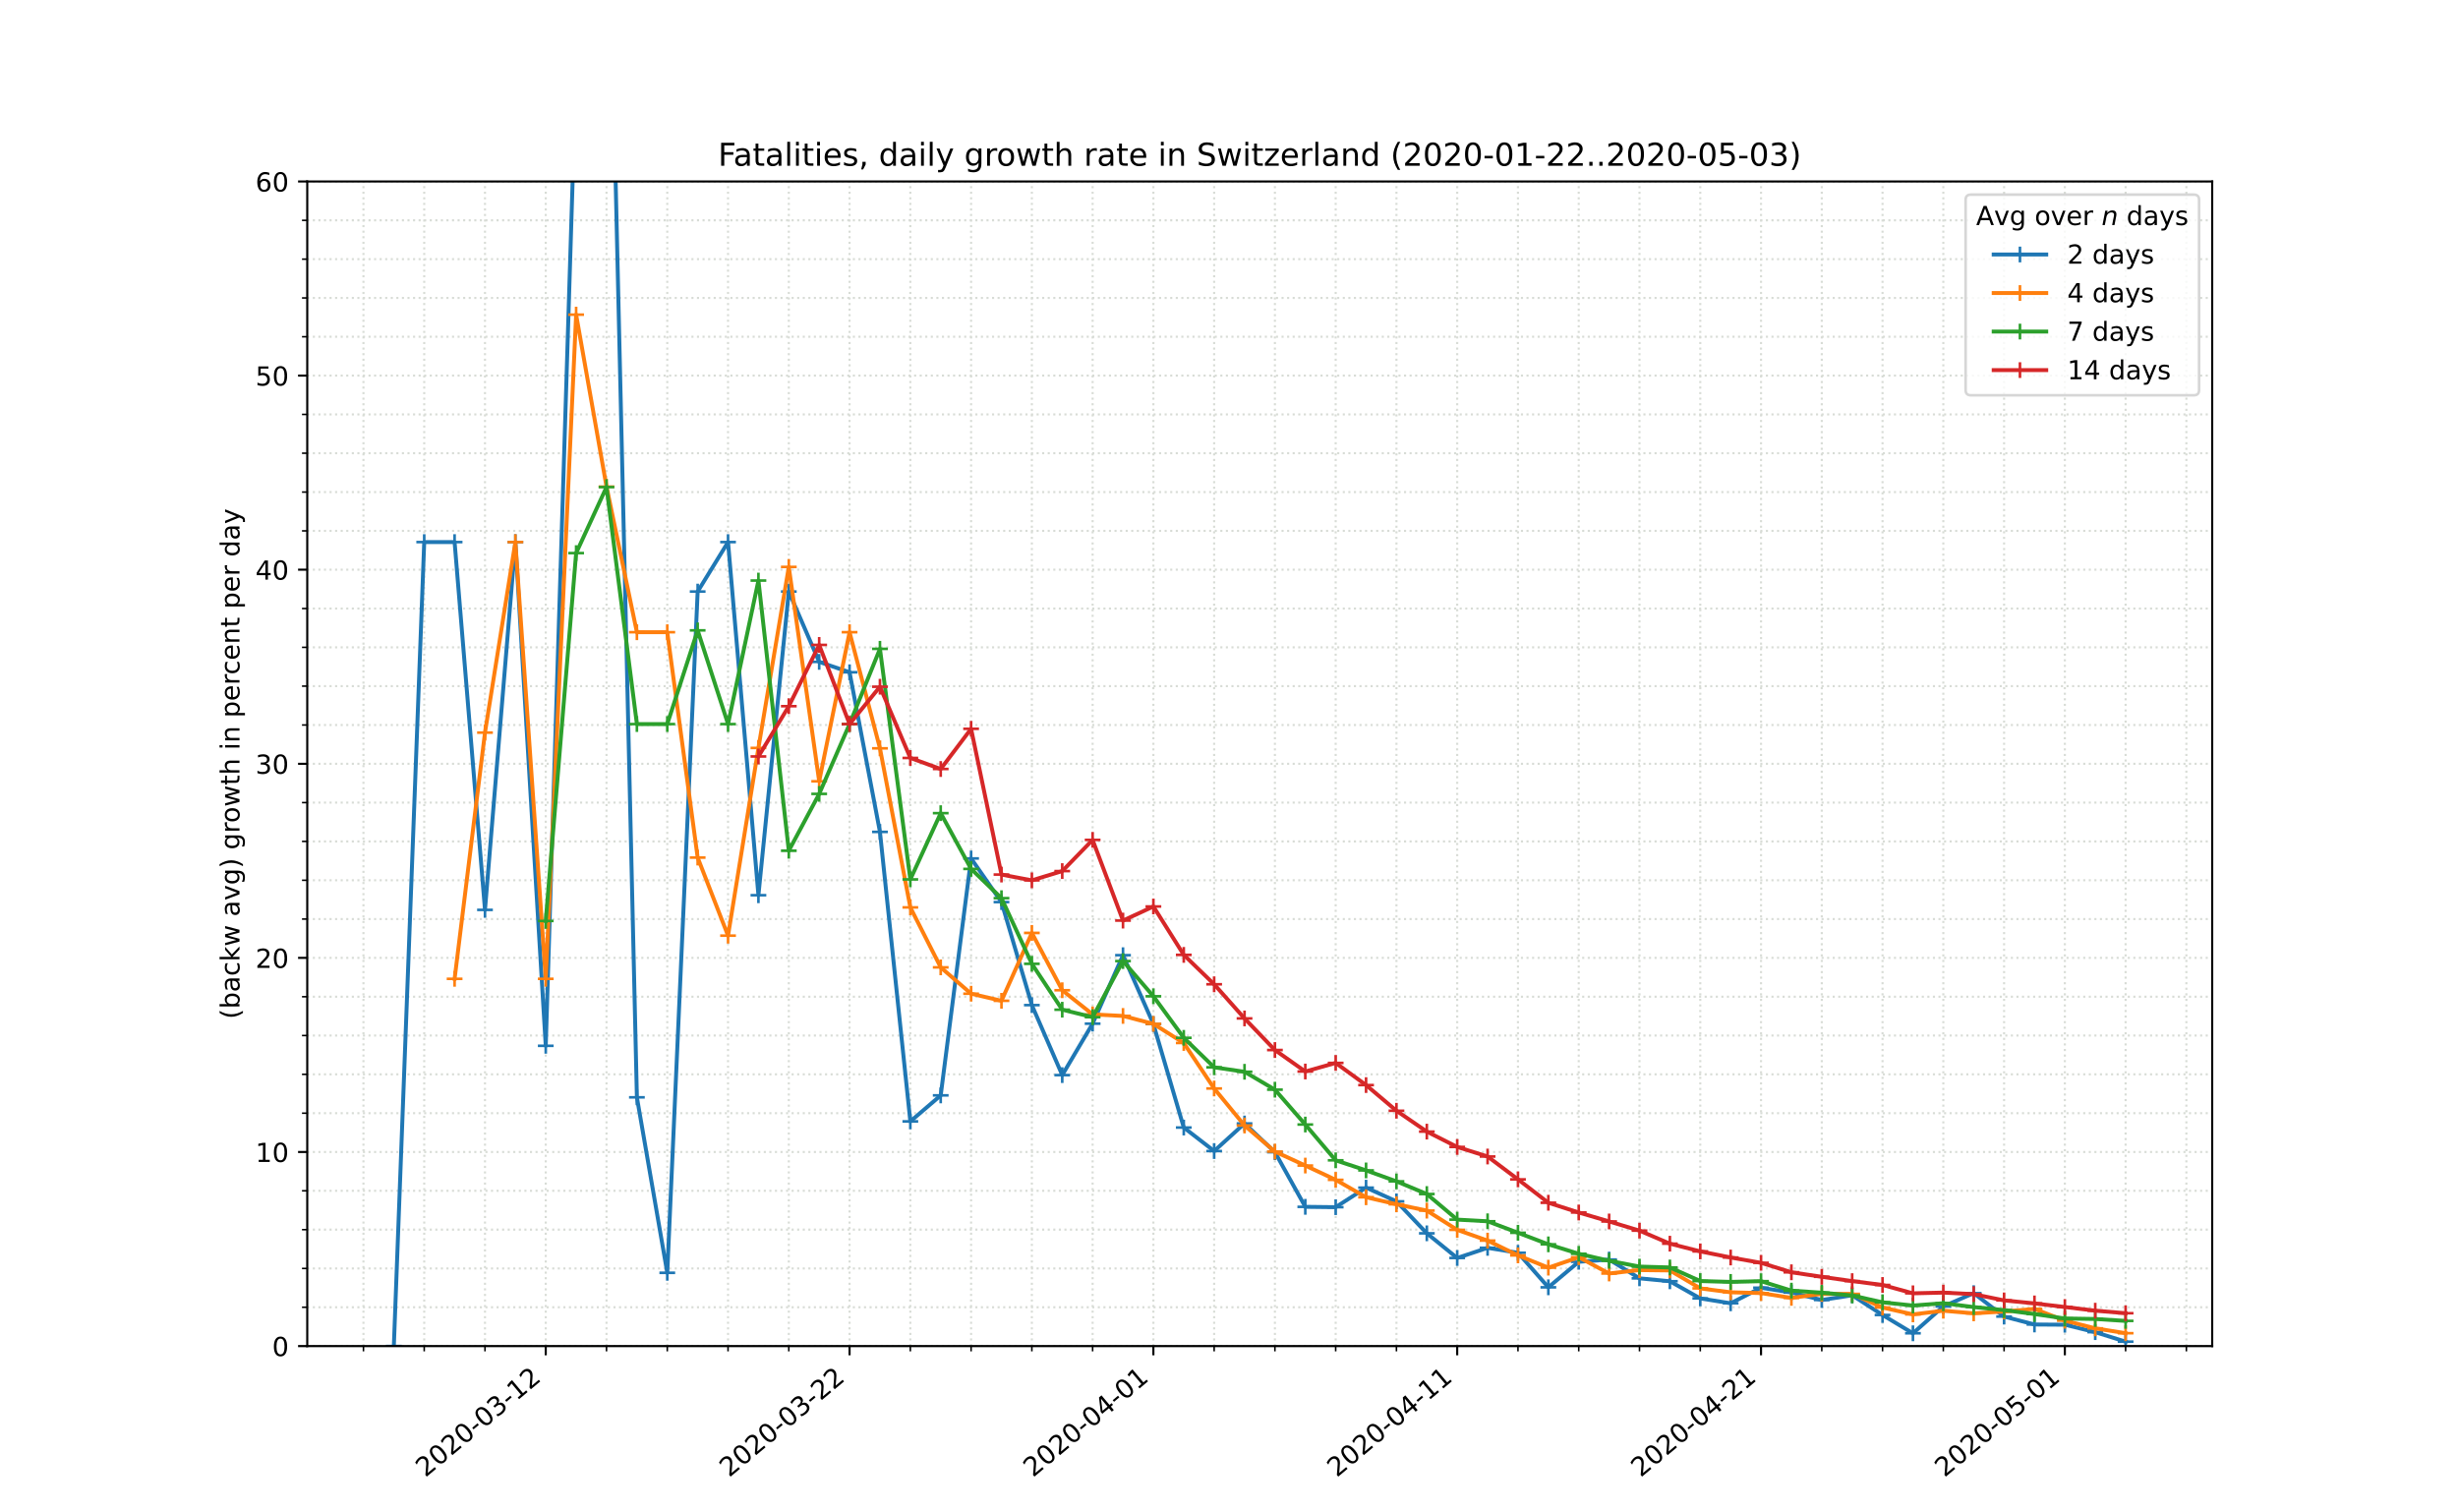 <?xml version="1.0" encoding="utf-8" standalone="no"?>
<!DOCTYPE svg PUBLIC "-//W3C//DTD SVG 1.1//EN"
  "http://www.w3.org/Graphics/SVG/1.1/DTD/svg11.dtd">
<!-- Created with matplotlib (https://matplotlib.org/) -->
<svg height="576pt" version="1.1" viewBox="0 0 936 576" width="936pt" xmlns="http://www.w3.org/2000/svg" xmlns:xlink="http://www.w3.org/1999/xlink">
 <defs>
  <style type="text/css">
*{stroke-linecap:butt;stroke-linejoin:round;}
  </style>
 </defs>
 <g id="figure_1">
  <g id="patch_1">
   <path d="M 0 576 
L 936 576 
L 936 0 
L 0 0 
z
" style="fill:#ffffff;"/>
  </g>
  <g id="axes_1">
   <g id="patch_2">
    <path d="M 117 512.64 
L 842.4 512.64 
L 842.4 69.12 
L 117 69.12 
z
" style="fill:#ffffff;"/>
   </g>
   <g id="matplotlib.axis_1">
    <g id="xtick_1">
     <g id="line2d_1">
      <path clip-path="url(#p90f142736d)" d="M 207.82 512.64 
L 207.82 69.12 
" style="fill:none;stroke:#d8dcd6;stroke-dasharray:0.8,1.32;stroke-dashoffset:0;stroke-width:0.8;"/>
     </g>
     <g id="line2d_2">
      <defs>
       <path d="M 0 0 
L 0 3.5 
" id="m51904a0257" style="stroke:#000000;stroke-width:0.8;"/>
      </defs>
      <g>
       <use style="stroke:#000000;stroke-width:0.8;" x="207.82" xlink:href="#m51904a0257" y="512.64"/>
      </g>
     </g>
     <g id="text_1">
      <!-- 2020-03-12 -->
      <defs>
       <path d="M 19.188 8.297 
L 53.609 8.297 
L 53.609 0 
L 7.328 0 
L 7.328 8.297 
Q 12.938 14.109 22.625 23.891 
Q 32.328 33.688 34.812 36.531 
Q 39.547 41.844 41.422 45.531 
Q 43.312 49.219 43.312 52.781 
Q 43.312 58.594 39.234 62.25 
Q 35.156 65.922 28.609 65.922 
Q 23.969 65.922 18.812 64.312 
Q 13.672 62.703 7.812 59.422 
L 7.812 69.391 
Q 13.766 71.781 18.938 73 
Q 24.125 74.219 28.422 74.219 
Q 39.75 74.219 46.484 68.547 
Q 53.219 62.891 53.219 53.422 
Q 53.219 48.922 51.531 44.891 
Q 49.859 40.875 45.406 35.406 
Q 44.188 33.984 37.641 27.219 
Q 31.109 20.453 19.188 8.297 
z
" id="DejaVuSans-50"/>
       <path d="M 31.781 66.406 
Q 24.172 66.406 20.328 58.906 
Q 16.5 51.422 16.5 36.375 
Q 16.5 21.391 20.328 13.891 
Q 24.172 6.391 31.781 6.391 
Q 39.453 6.391 43.281 13.891 
Q 47.125 21.391 47.125 36.375 
Q 47.125 51.422 43.281 58.906 
Q 39.453 66.406 31.781 66.406 
z
M 31.781 74.219 
Q 44.047 74.219 50.516 64.516 
Q 56.984 54.828 56.984 36.375 
Q 56.984 17.969 50.516 8.266 
Q 44.047 -1.422 31.781 -1.422 
Q 19.531 -1.422 13.062 8.266 
Q 6.594 17.969 6.594 36.375 
Q 6.594 54.828 13.062 64.516 
Q 19.531 74.219 31.781 74.219 
z
" id="DejaVuSans-48"/>
       <path d="M 4.891 31.391 
L 31.203 31.391 
L 31.203 23.391 
L 4.891 23.391 
z
" id="DejaVuSans-45"/>
       <path d="M 40.578 39.312 
Q 47.656 37.797 51.625 33 
Q 55.609 28.219 55.609 21.188 
Q 55.609 10.406 48.188 4.484 
Q 40.766 -1.422 27.094 -1.422 
Q 22.516 -1.422 17.656 -0.516 
Q 12.797 0.391 7.625 2.203 
L 7.625 11.719 
Q 11.719 9.328 16.594 8.109 
Q 21.484 6.891 26.812 6.891 
Q 36.078 6.891 40.938 10.547 
Q 45.797 14.203 45.797 21.188 
Q 45.797 27.641 41.281 31.266 
Q 36.766 34.906 28.719 34.906 
L 20.219 34.906 
L 20.219 43.016 
L 29.109 43.016 
Q 36.375 43.016 40.234 45.922 
Q 44.094 48.828 44.094 54.297 
Q 44.094 59.906 40.109 62.906 
Q 36.141 65.922 28.719 65.922 
Q 24.656 65.922 20.016 65.031 
Q 15.375 64.156 9.812 62.312 
L 9.812 71.094 
Q 15.438 72.656 20.344 73.438 
Q 25.25 74.219 29.594 74.219 
Q 40.828 74.219 47.359 69.109 
Q 53.906 64.016 53.906 55.328 
Q 53.906 49.266 50.438 45.094 
Q 46.969 40.922 40.578 39.312 
z
" id="DejaVuSans-51"/>
       <path d="M 12.406 8.297 
L 28.516 8.297 
L 28.516 63.922 
L 10.984 60.406 
L 10.984 69.391 
L 28.422 72.906 
L 38.281 72.906 
L 38.281 8.297 
L 54.391 8.297 
L 54.391 0 
L 12.406 0 
z
" id="DejaVuSans-49"/>
      </defs>
      <g transform="translate(161.964 562.817)rotate(-40)scale(0.1 -0.1)">
       <use xlink:href="#DejaVuSans-50"/>
       <use x="63.623" xlink:href="#DejaVuSans-48"/>
       <use x="127.246" xlink:href="#DejaVuSans-50"/>
       <use x="190.869" xlink:href="#DejaVuSans-48"/>
       <use x="254.492" xlink:href="#DejaVuSans-45"/>
       <use x="290.576" xlink:href="#DejaVuSans-48"/>
       <use x="354.199" xlink:href="#DejaVuSans-51"/>
       <use x="417.822" xlink:href="#DejaVuSans-45"/>
       <use x="453.906" xlink:href="#DejaVuSans-49"/>
       <use x="517.529" xlink:href="#DejaVuSans-50"/>
      </g>
     </g>
    </g>
    <g id="xtick_2">
     <g id="line2d_3">
      <path clip-path="url(#p90f142736d)" d="M 323.513 512.64 
L 323.513 69.12 
" style="fill:none;stroke:#d8dcd6;stroke-dasharray:0.8,1.32;stroke-dashoffset:0;stroke-width:0.8;"/>
     </g>
     <g id="line2d_4">
      <g>
       <use style="stroke:#000000;stroke-width:0.8;" x="323.513" xlink:href="#m51904a0257" y="512.64"/>
      </g>
     </g>
     <g id="text_2">
      <!-- 2020-03-22 -->
      <g transform="translate(277.657 562.817)rotate(-40)scale(0.1 -0.1)">
       <use xlink:href="#DejaVuSans-50"/>
       <use x="63.623" xlink:href="#DejaVuSans-48"/>
       <use x="127.246" xlink:href="#DejaVuSans-50"/>
       <use x="190.869" xlink:href="#DejaVuSans-48"/>
       <use x="254.492" xlink:href="#DejaVuSans-45"/>
       <use x="290.576" xlink:href="#DejaVuSans-48"/>
       <use x="354.199" xlink:href="#DejaVuSans-51"/>
       <use x="417.822" xlink:href="#DejaVuSans-45"/>
       <use x="453.906" xlink:href="#DejaVuSans-50"/>
       <use x="517.529" xlink:href="#DejaVuSans-50"/>
      </g>
     </g>
    </g>
    <g id="xtick_3">
     <g id="line2d_5">
      <path clip-path="url(#p90f142736d)" d="M 439.207 512.64 
L 439.207 69.12 
" style="fill:none;stroke:#d8dcd6;stroke-dasharray:0.8,1.32;stroke-dashoffset:0;stroke-width:0.8;"/>
     </g>
     <g id="line2d_6">
      <g>
       <use style="stroke:#000000;stroke-width:0.8;" x="439.207" xlink:href="#m51904a0257" y="512.64"/>
      </g>
     </g>
     <g id="text_3">
      <!-- 2020-04-01 -->
      <defs>
       <path d="M 37.797 64.312 
L 12.891 25.391 
L 37.797 25.391 
z
M 35.203 72.906 
L 47.609 72.906 
L 47.609 25.391 
L 58.016 25.391 
L 58.016 17.188 
L 47.609 17.188 
L 47.609 0 
L 37.797 0 
L 37.797 17.188 
L 4.891 17.188 
L 4.891 26.703 
z
" id="DejaVuSans-52"/>
      </defs>
      <g transform="translate(393.351 562.817)rotate(-40)scale(0.1 -0.1)">
       <use xlink:href="#DejaVuSans-50"/>
       <use x="63.623" xlink:href="#DejaVuSans-48"/>
       <use x="127.246" xlink:href="#DejaVuSans-50"/>
       <use x="190.869" xlink:href="#DejaVuSans-48"/>
       <use x="254.492" xlink:href="#DejaVuSans-45"/>
       <use x="290.576" xlink:href="#DejaVuSans-48"/>
       <use x="354.199" xlink:href="#DejaVuSans-52"/>
       <use x="417.822" xlink:href="#DejaVuSans-45"/>
       <use x="453.906" xlink:href="#DejaVuSans-48"/>
       <use x="517.529" xlink:href="#DejaVuSans-49"/>
      </g>
     </g>
    </g>
    <g id="xtick_4">
     <g id="line2d_7">
      <path clip-path="url(#p90f142736d)" d="M 554.901 512.64 
L 554.901 69.12 
" style="fill:none;stroke:#d8dcd6;stroke-dasharray:0.8,1.32;stroke-dashoffset:0;stroke-width:0.8;"/>
     </g>
     <g id="line2d_8">
      <g>
       <use style="stroke:#000000;stroke-width:0.8;" x="554.901" xlink:href="#m51904a0257" y="512.64"/>
      </g>
     </g>
     <g id="text_4">
      <!-- 2020-04-11 -->
      <g transform="translate(509.045 562.817)rotate(-40)scale(0.1 -0.1)">
       <use xlink:href="#DejaVuSans-50"/>
       <use x="63.623" xlink:href="#DejaVuSans-48"/>
       <use x="127.246" xlink:href="#DejaVuSans-50"/>
       <use x="190.869" xlink:href="#DejaVuSans-48"/>
       <use x="254.492" xlink:href="#DejaVuSans-45"/>
       <use x="290.576" xlink:href="#DejaVuSans-48"/>
       <use x="354.199" xlink:href="#DejaVuSans-52"/>
       <use x="417.822" xlink:href="#DejaVuSans-45"/>
       <use x="453.906" xlink:href="#DejaVuSans-49"/>
       <use x="517.529" xlink:href="#DejaVuSans-49"/>
      </g>
     </g>
    </g>
    <g id="xtick_5">
     <g id="line2d_9">
      <path clip-path="url(#p90f142736d)" d="M 670.595 512.64 
L 670.595 69.12 
" style="fill:none;stroke:#d8dcd6;stroke-dasharray:0.8,1.32;stroke-dashoffset:0;stroke-width:0.8;"/>
     </g>
     <g id="line2d_10">
      <g>
       <use style="stroke:#000000;stroke-width:0.8;" x="670.595" xlink:href="#m51904a0257" y="512.64"/>
      </g>
     </g>
     <g id="text_5">
      <!-- 2020-04-21 -->
      <g transform="translate(624.739 562.817)rotate(-40)scale(0.1 -0.1)">
       <use xlink:href="#DejaVuSans-50"/>
       <use x="63.623" xlink:href="#DejaVuSans-48"/>
       <use x="127.246" xlink:href="#DejaVuSans-50"/>
       <use x="190.869" xlink:href="#DejaVuSans-48"/>
       <use x="254.492" xlink:href="#DejaVuSans-45"/>
       <use x="290.576" xlink:href="#DejaVuSans-48"/>
       <use x="354.199" xlink:href="#DejaVuSans-52"/>
       <use x="417.822" xlink:href="#DejaVuSans-45"/>
       <use x="453.906" xlink:href="#DejaVuSans-50"/>
       <use x="517.529" xlink:href="#DejaVuSans-49"/>
      </g>
     </g>
    </g>
    <g id="xtick_6">
     <g id="line2d_11">
      <path clip-path="url(#p90f142736d)" d="M 786.289 512.64 
L 786.289 69.12 
" style="fill:none;stroke:#d8dcd6;stroke-dasharray:0.8,1.32;stroke-dashoffset:0;stroke-width:0.8;"/>
     </g>
     <g id="line2d_12">
      <g>
       <use style="stroke:#000000;stroke-width:0.8;" x="786.289" xlink:href="#m51904a0257" y="512.64"/>
      </g>
     </g>
     <g id="text_6">
      <!-- 2020-05-01 -->
      <defs>
       <path d="M 10.797 72.906 
L 49.516 72.906 
L 49.516 64.594 
L 19.828 64.594 
L 19.828 46.734 
Q 21.969 47.469 24.109 47.828 
Q 26.266 48.188 28.422 48.188 
Q 40.625 48.188 47.75 41.5 
Q 54.891 34.812 54.891 23.391 
Q 54.891 11.625 47.562 5.094 
Q 40.234 -1.422 26.906 -1.422 
Q 22.312 -1.422 17.547 -0.641 
Q 12.797 0.141 7.719 1.703 
L 7.719 11.625 
Q 12.109 9.234 16.797 8.062 
Q 21.484 6.891 26.703 6.891 
Q 35.156 6.891 40.078 11.328 
Q 45.016 15.766 45.016 23.391 
Q 45.016 31 40.078 35.438 
Q 35.156 39.891 26.703 39.891 
Q 22.75 39.891 18.812 39.016 
Q 14.891 38.141 10.797 36.281 
z
" id="DejaVuSans-53"/>
      </defs>
      <g transform="translate(740.433 562.817)rotate(-40)scale(0.1 -0.1)">
       <use xlink:href="#DejaVuSans-50"/>
       <use x="63.623" xlink:href="#DejaVuSans-48"/>
       <use x="127.246" xlink:href="#DejaVuSans-50"/>
       <use x="190.869" xlink:href="#DejaVuSans-48"/>
       <use x="254.492" xlink:href="#DejaVuSans-45"/>
       <use x="290.576" xlink:href="#DejaVuSans-48"/>
       <use x="354.199" xlink:href="#DejaVuSans-53"/>
       <use x="417.822" xlink:href="#DejaVuSans-45"/>
       <use x="453.906" xlink:href="#DejaVuSans-48"/>
       <use x="517.529" xlink:href="#DejaVuSans-49"/>
      </g>
     </g>
    </g>
    <g id="xtick_7">
     <g id="line2d_13">
      <path clip-path="url(#p90f142736d)" d="M 138.403 512.64 
L 138.403 69.12 
" style="fill:none;stroke:#d8dcd6;stroke-dasharray:0.8,1.32;stroke-dashoffset:0;stroke-width:0.8;"/>
     </g>
     <g id="line2d_14">
      <defs>
       <path d="M 0 0 
L 0 2 
" id="m9371d093bc" style="stroke:#000000;stroke-width:0.6;"/>
      </defs>
      <g>
       <use style="stroke:#000000;stroke-width:0.6;" x="138.403" xlink:href="#m9371d093bc" y="512.64"/>
      </g>
     </g>
    </g>
    <g id="xtick_8">
     <g id="line2d_15">
      <path clip-path="url(#p90f142736d)" d="M 161.542 512.64 
L 161.542 69.12 
" style="fill:none;stroke:#d8dcd6;stroke-dasharray:0.8,1.32;stroke-dashoffset:0;stroke-width:0.8;"/>
     </g>
     <g id="line2d_16">
      <g>
       <use style="stroke:#000000;stroke-width:0.6;" x="161.542" xlink:href="#m9371d093bc" y="512.64"/>
      </g>
     </g>
    </g>
    <g id="xtick_9">
     <g id="line2d_17">
      <path clip-path="url(#p90f142736d)" d="M 184.681 512.64 
L 184.681 69.12 
" style="fill:none;stroke:#d8dcd6;stroke-dasharray:0.8,1.32;stroke-dashoffset:0;stroke-width:0.8;"/>
     </g>
     <g id="line2d_18">
      <g>
       <use style="stroke:#000000;stroke-width:0.6;" x="184.681" xlink:href="#m9371d093bc" y="512.64"/>
      </g>
     </g>
    </g>
    <g id="xtick_10">
     <g id="line2d_19">
      <path clip-path="url(#p90f142736d)" d="M 230.958 512.64 
L 230.958 69.12 
" style="fill:none;stroke:#d8dcd6;stroke-dasharray:0.8,1.32;stroke-dashoffset:0;stroke-width:0.8;"/>
     </g>
     <g id="line2d_20">
      <g>
       <use style="stroke:#000000;stroke-width:0.6;" x="230.958" xlink:href="#m9371d093bc" y="512.64"/>
      </g>
     </g>
    </g>
    <g id="xtick_11">
     <g id="line2d_21">
      <path clip-path="url(#p90f142736d)" d="M 254.097 512.64 
L 254.097 69.12 
" style="fill:none;stroke:#d8dcd6;stroke-dasharray:0.8,1.32;stroke-dashoffset:0;stroke-width:0.8;"/>
     </g>
     <g id="line2d_22">
      <g>
       <use style="stroke:#000000;stroke-width:0.6;" x="254.097" xlink:href="#m9371d093bc" y="512.64"/>
      </g>
     </g>
    </g>
    <g id="xtick_12">
     <g id="line2d_23">
      <path clip-path="url(#p90f142736d)" d="M 277.236 512.64 
L 277.236 69.12 
" style="fill:none;stroke:#d8dcd6;stroke-dasharray:0.8,1.32;stroke-dashoffset:0;stroke-width:0.8;"/>
     </g>
     <g id="line2d_24">
      <g>
       <use style="stroke:#000000;stroke-width:0.6;" x="277.236" xlink:href="#m9371d093bc" y="512.64"/>
      </g>
     </g>
    </g>
    <g id="xtick_13">
     <g id="line2d_25">
      <path clip-path="url(#p90f142736d)" d="M 300.375 512.64 
L 300.375 69.12 
" style="fill:none;stroke:#d8dcd6;stroke-dasharray:0.8,1.32;stroke-dashoffset:0;stroke-width:0.8;"/>
     </g>
     <g id="line2d_26">
      <g>
       <use style="stroke:#000000;stroke-width:0.6;" x="300.375" xlink:href="#m9371d093bc" y="512.64"/>
      </g>
     </g>
    </g>
    <g id="xtick_14">
     <g id="line2d_27">
      <path clip-path="url(#p90f142736d)" d="M 346.652 512.64 
L 346.652 69.12 
" style="fill:none;stroke:#d8dcd6;stroke-dasharray:0.8,1.32;stroke-dashoffset:0;stroke-width:0.8;"/>
     </g>
     <g id="line2d_28">
      <g>
       <use style="stroke:#000000;stroke-width:0.6;" x="346.652" xlink:href="#m9371d093bc" y="512.64"/>
      </g>
     </g>
    </g>
    <g id="xtick_15">
     <g id="line2d_29">
      <path clip-path="url(#p90f142736d)" d="M 369.791 512.64 
L 369.791 69.12 
" style="fill:none;stroke:#d8dcd6;stroke-dasharray:0.8,1.32;stroke-dashoffset:0;stroke-width:0.8;"/>
     </g>
     <g id="line2d_30">
      <g>
       <use style="stroke:#000000;stroke-width:0.6;" x="369.791" xlink:href="#m9371d093bc" y="512.64"/>
      </g>
     </g>
    </g>
    <g id="xtick_16">
     <g id="line2d_31">
      <path clip-path="url(#p90f142736d)" d="M 392.93 512.64 
L 392.93 69.12 
" style="fill:none;stroke:#d8dcd6;stroke-dasharray:0.8,1.32;stroke-dashoffset:0;stroke-width:0.8;"/>
     </g>
     <g id="line2d_32">
      <g>
       <use style="stroke:#000000;stroke-width:0.6;" x="392.93" xlink:href="#m9371d093bc" y="512.64"/>
      </g>
     </g>
    </g>
    <g id="xtick_17">
     <g id="line2d_33">
      <path clip-path="url(#p90f142736d)" d="M 416.068 512.64 
L 416.068 69.12 
" style="fill:none;stroke:#d8dcd6;stroke-dasharray:0.8,1.32;stroke-dashoffset:0;stroke-width:0.8;"/>
     </g>
     <g id="line2d_34">
      <g>
       <use style="stroke:#000000;stroke-width:0.6;" x="416.068" xlink:href="#m9371d093bc" y="512.64"/>
      </g>
     </g>
    </g>
    <g id="xtick_18">
     <g id="line2d_35">
      <path clip-path="url(#p90f142736d)" d="M 462.346 512.64 
L 462.346 69.12 
" style="fill:none;stroke:#d8dcd6;stroke-dasharray:0.8,1.32;stroke-dashoffset:0;stroke-width:0.8;"/>
     </g>
     <g id="line2d_36">
      <g>
       <use style="stroke:#000000;stroke-width:0.6;" x="462.346" xlink:href="#m9371d093bc" y="512.64"/>
      </g>
     </g>
    </g>
    <g id="xtick_19">
     <g id="line2d_37">
      <path clip-path="url(#p90f142736d)" d="M 485.485 512.64 
L 485.485 69.12 
" style="fill:none;stroke:#d8dcd6;stroke-dasharray:0.8,1.32;stroke-dashoffset:0;stroke-width:0.8;"/>
     </g>
     <g id="line2d_38">
      <g>
       <use style="stroke:#000000;stroke-width:0.6;" x="485.485" xlink:href="#m9371d093bc" y="512.64"/>
      </g>
     </g>
    </g>
    <g id="xtick_20">
     <g id="line2d_39">
      <path clip-path="url(#p90f142736d)" d="M 508.623 512.64 
L 508.623 69.12 
" style="fill:none;stroke:#d8dcd6;stroke-dasharray:0.8,1.32;stroke-dashoffset:0;stroke-width:0.8;"/>
     </g>
     <g id="line2d_40">
      <g>
       <use style="stroke:#000000;stroke-width:0.6;" x="508.623" xlink:href="#m9371d093bc" y="512.64"/>
      </g>
     </g>
    </g>
    <g id="xtick_21">
     <g id="line2d_41">
      <path clip-path="url(#p90f142736d)" d="M 531.762 512.64 
L 531.762 69.12 
" style="fill:none;stroke:#d8dcd6;stroke-dasharray:0.8,1.32;stroke-dashoffset:0;stroke-width:0.8;"/>
     </g>
     <g id="line2d_42">
      <g>
       <use style="stroke:#000000;stroke-width:0.6;" x="531.762" xlink:href="#m9371d093bc" y="512.64"/>
      </g>
     </g>
    </g>
    <g id="xtick_22">
     <g id="line2d_43">
      <path clip-path="url(#p90f142736d)" d="M 578.04 512.64 
L 578.04 69.12 
" style="fill:none;stroke:#d8dcd6;stroke-dasharray:0.8,1.32;stroke-dashoffset:0;stroke-width:0.8;"/>
     </g>
     <g id="line2d_44">
      <g>
       <use style="stroke:#000000;stroke-width:0.6;" x="578.04" xlink:href="#m9371d093bc" y="512.64"/>
      </g>
     </g>
    </g>
    <g id="xtick_23">
     <g id="line2d_45">
      <path clip-path="url(#p90f142736d)" d="M 601.178 512.64 
L 601.178 69.12 
" style="fill:none;stroke:#d8dcd6;stroke-dasharray:0.8,1.32;stroke-dashoffset:0;stroke-width:0.8;"/>
     </g>
     <g id="line2d_46">
      <g>
       <use style="stroke:#000000;stroke-width:0.6;" x="601.178" xlink:href="#m9371d093bc" y="512.64"/>
      </g>
     </g>
    </g>
    <g id="xtick_24">
     <g id="line2d_47">
      <path clip-path="url(#p90f142736d)" d="M 624.317 512.64 
L 624.317 69.12 
" style="fill:none;stroke:#d8dcd6;stroke-dasharray:0.8,1.32;stroke-dashoffset:0;stroke-width:0.8;"/>
     </g>
     <g id="line2d_48">
      <g>
       <use style="stroke:#000000;stroke-width:0.6;" x="624.317" xlink:href="#m9371d093bc" y="512.64"/>
      </g>
     </g>
    </g>
    <g id="xtick_25">
     <g id="line2d_49">
      <path clip-path="url(#p90f142736d)" d="M 647.456 512.64 
L 647.456 69.12 
" style="fill:none;stroke:#d8dcd6;stroke-dasharray:0.8,1.32;stroke-dashoffset:0;stroke-width:0.8;"/>
     </g>
     <g id="line2d_50">
      <g>
       <use style="stroke:#000000;stroke-width:0.6;" x="647.456" xlink:href="#m9371d093bc" y="512.64"/>
      </g>
     </g>
    </g>
    <g id="xtick_26">
     <g id="line2d_51">
      <path clip-path="url(#p90f142736d)" d="M 693.733 512.64 
L 693.733 69.12 
" style="fill:none;stroke:#d8dcd6;stroke-dasharray:0.8,1.32;stroke-dashoffset:0;stroke-width:0.8;"/>
     </g>
     <g id="line2d_52">
      <g>
       <use style="stroke:#000000;stroke-width:0.6;" x="693.733" xlink:href="#m9371d093bc" y="512.64"/>
      </g>
     </g>
    </g>
    <g id="xtick_27">
     <g id="line2d_53">
      <path clip-path="url(#p90f142736d)" d="M 716.872 512.64 
L 716.872 69.12 
" style="fill:none;stroke:#d8dcd6;stroke-dasharray:0.8,1.32;stroke-dashoffset:0;stroke-width:0.8;"/>
     </g>
     <g id="line2d_54">
      <g>
       <use style="stroke:#000000;stroke-width:0.6;" x="716.872" xlink:href="#m9371d093bc" y="512.64"/>
      </g>
     </g>
    </g>
    <g id="xtick_28">
     <g id="line2d_55">
      <path clip-path="url(#p90f142736d)" d="M 740.011 512.64 
L 740.011 69.12 
" style="fill:none;stroke:#d8dcd6;stroke-dasharray:0.8,1.32;stroke-dashoffset:0;stroke-width:0.8;"/>
     </g>
     <g id="line2d_56">
      <g>
       <use style="stroke:#000000;stroke-width:0.6;" x="740.011" xlink:href="#m9371d093bc" y="512.64"/>
      </g>
     </g>
    </g>
    <g id="xtick_29">
     <g id="line2d_57">
      <path clip-path="url(#p90f142736d)" d="M 763.15 512.64 
L 763.15 69.12 
" style="fill:none;stroke:#d8dcd6;stroke-dasharray:0.8,1.32;stroke-dashoffset:0;stroke-width:0.8;"/>
     </g>
     <g id="line2d_58">
      <g>
       <use style="stroke:#000000;stroke-width:0.6;" x="763.15" xlink:href="#m9371d093bc" y="512.64"/>
      </g>
     </g>
    </g>
    <g id="xtick_30">
     <g id="line2d_59">
      <path clip-path="url(#p90f142736d)" d="M 809.427 512.64 
L 809.427 69.12 
" style="fill:none;stroke:#d8dcd6;stroke-dasharray:0.8,1.32;stroke-dashoffset:0;stroke-width:0.8;"/>
     </g>
     <g id="line2d_60">
      <g>
       <use style="stroke:#000000;stroke-width:0.6;" x="809.427" xlink:href="#m9371d093bc" y="512.64"/>
      </g>
     </g>
    </g>
    <g id="xtick_31">
     <g id="line2d_61">
      <path clip-path="url(#p90f142736d)" d="M 832.566 512.64 
L 832.566 69.12 
" style="fill:none;stroke:#d8dcd6;stroke-dasharray:0.8,1.32;stroke-dashoffset:0;stroke-width:0.8;"/>
     </g>
     <g id="line2d_62">
      <g>
       <use style="stroke:#000000;stroke-width:0.6;" x="832.566" xlink:href="#m9371d093bc" y="512.64"/>
      </g>
     </g>
    </g>
   </g>
   <g id="matplotlib.axis_2">
    <g id="ytick_1">
     <g id="line2d_63">
      <path clip-path="url(#p90f142736d)" d="M 117 512.64 
L 842.4 512.64 
" style="fill:none;stroke:#d8dcd6;stroke-dasharray:0.8,1.32;stroke-dashoffset:0;stroke-width:0.8;"/>
     </g>
     <g id="line2d_64">
      <defs>
       <path d="M 0 0 
L -3.5 0 
" id="m4aab4009c0" style="stroke:#000000;stroke-width:0.8;"/>
      </defs>
      <g>
       <use style="stroke:#000000;stroke-width:0.8;" x="117" xlink:href="#m4aab4009c0" y="512.64"/>
      </g>
     </g>
     <g id="text_7">
      <!-- 0 -->
      <g transform="translate(103.638 516.439)scale(0.1 -0.1)">
       <use xlink:href="#DejaVuSans-48"/>
      </g>
     </g>
    </g>
    <g id="ytick_2">
     <g id="line2d_65">
      <path clip-path="url(#p90f142736d)" d="M 117 438.72 
L 842.4 438.72 
" style="fill:none;stroke:#d8dcd6;stroke-dasharray:0.8,1.32;stroke-dashoffset:0;stroke-width:0.8;"/>
     </g>
     <g id="line2d_66">
      <g>
       <use style="stroke:#000000;stroke-width:0.8;" x="117" xlink:href="#m4aab4009c0" y="438.72"/>
      </g>
     </g>
     <g id="text_8">
      <!-- 10 -->
      <g transform="translate(97.275 442.519)scale(0.1 -0.1)">
       <use xlink:href="#DejaVuSans-49"/>
       <use x="63.623" xlink:href="#DejaVuSans-48"/>
      </g>
     </g>
    </g>
    <g id="ytick_3">
     <g id="line2d_67">
      <path clip-path="url(#p90f142736d)" d="M 117 364.8 
L 842.4 364.8 
" style="fill:none;stroke:#d8dcd6;stroke-dasharray:0.8,1.32;stroke-dashoffset:0;stroke-width:0.8;"/>
     </g>
     <g id="line2d_68">
      <g>
       <use style="stroke:#000000;stroke-width:0.8;" x="117" xlink:href="#m4aab4009c0" y="364.8"/>
      </g>
     </g>
     <g id="text_9">
      <!-- 20 -->
      <g transform="translate(97.275 368.599)scale(0.1 -0.1)">
       <use xlink:href="#DejaVuSans-50"/>
       <use x="63.623" xlink:href="#DejaVuSans-48"/>
      </g>
     </g>
    </g>
    <g id="ytick_4">
     <g id="line2d_69">
      <path clip-path="url(#p90f142736d)" d="M 117 290.88 
L 842.4 290.88 
" style="fill:none;stroke:#d8dcd6;stroke-dasharray:0.8,1.32;stroke-dashoffset:0;stroke-width:0.8;"/>
     </g>
     <g id="line2d_70">
      <g>
       <use style="stroke:#000000;stroke-width:0.8;" x="117" xlink:href="#m4aab4009c0" y="290.88"/>
      </g>
     </g>
     <g id="text_10">
      <!-- 30 -->
      <g transform="translate(97.275 294.679)scale(0.1 -0.1)">
       <use xlink:href="#DejaVuSans-51"/>
       <use x="63.623" xlink:href="#DejaVuSans-48"/>
      </g>
     </g>
    </g>
    <g id="ytick_5">
     <g id="line2d_71">
      <path clip-path="url(#p90f142736d)" d="M 117 216.96 
L 842.4 216.96 
" style="fill:none;stroke:#d8dcd6;stroke-dasharray:0.8,1.32;stroke-dashoffset:0;stroke-width:0.8;"/>
     </g>
     <g id="line2d_72">
      <g>
       <use style="stroke:#000000;stroke-width:0.8;" x="117" xlink:href="#m4aab4009c0" y="216.96"/>
      </g>
     </g>
     <g id="text_11">
      <!-- 40 -->
      <g transform="translate(97.275 220.759)scale(0.1 -0.1)">
       <use xlink:href="#DejaVuSans-52"/>
       <use x="63.623" xlink:href="#DejaVuSans-48"/>
      </g>
     </g>
    </g>
    <g id="ytick_6">
     <g id="line2d_73">
      <path clip-path="url(#p90f142736d)" d="M 117 143.04 
L 842.4 143.04 
" style="fill:none;stroke:#d8dcd6;stroke-dasharray:0.8,1.32;stroke-dashoffset:0;stroke-width:0.8;"/>
     </g>
     <g id="line2d_74">
      <g>
       <use style="stroke:#000000;stroke-width:0.8;" x="117" xlink:href="#m4aab4009c0" y="143.04"/>
      </g>
     </g>
     <g id="text_12">
      <!-- 50 -->
      <g transform="translate(97.275 146.839)scale(0.1 -0.1)">
       <use xlink:href="#DejaVuSans-53"/>
       <use x="63.623" xlink:href="#DejaVuSans-48"/>
      </g>
     </g>
    </g>
    <g id="ytick_7">
     <g id="line2d_75">
      <path clip-path="url(#p90f142736d)" d="M 117 69.12 
L 842.4 69.12 
" style="fill:none;stroke:#d8dcd6;stroke-dasharray:0.8,1.32;stroke-dashoffset:0;stroke-width:0.8;"/>
     </g>
     <g id="line2d_76">
      <g>
       <use style="stroke:#000000;stroke-width:0.8;" x="117" xlink:href="#m4aab4009c0" y="69.12"/>
      </g>
     </g>
     <g id="text_13">
      <!-- 60 -->
      <defs>
       <path d="M 33.016 40.375 
Q 26.375 40.375 22.484 35.828 
Q 18.609 31.297 18.609 23.391 
Q 18.609 15.531 22.484 10.953 
Q 26.375 6.391 33.016 6.391 
Q 39.656 6.391 43.531 10.953 
Q 47.406 15.531 47.406 23.391 
Q 47.406 31.297 43.531 35.828 
Q 39.656 40.375 33.016 40.375 
z
M 52.594 71.297 
L 52.594 62.312 
Q 48.875 64.062 45.094 64.984 
Q 41.312 65.922 37.594 65.922 
Q 27.828 65.922 22.672 59.328 
Q 17.531 52.734 16.797 39.406 
Q 19.672 43.656 24.016 45.922 
Q 28.375 48.188 33.594 48.188 
Q 44.578 48.188 50.953 41.516 
Q 57.328 34.859 57.328 23.391 
Q 57.328 12.156 50.688 5.359 
Q 44.047 -1.422 33.016 -1.422 
Q 20.359 -1.422 13.672 8.266 
Q 6.984 17.969 6.984 36.375 
Q 6.984 53.656 15.188 63.938 
Q 23.391 74.219 37.203 74.219 
Q 40.922 74.219 44.703 73.484 
Q 48.484 72.75 52.594 71.297 
z
" id="DejaVuSans-54"/>
      </defs>
      <g transform="translate(97.275 72.919)scale(0.1 -0.1)">
       <use xlink:href="#DejaVuSans-54"/>
       <use x="63.623" xlink:href="#DejaVuSans-48"/>
      </g>
     </g>
    </g>
    <g id="ytick_8">
     <g id="line2d_77">
      <path clip-path="url(#p90f142736d)" d="M 117 497.856 
L 842.4 497.856 
" style="fill:none;stroke:#d8dcd6;stroke-dasharray:0.8,1.32;stroke-dashoffset:0;stroke-width:0.8;"/>
     </g>
     <g id="line2d_78">
      <defs>
       <path d="M 0 0 
L -2 0 
" id="mc8de4c0dd6" style="stroke:#000000;stroke-width:0.6;"/>
      </defs>
      <g>
       <use style="stroke:#000000;stroke-width:0.6;" x="117" xlink:href="#mc8de4c0dd6" y="497.856"/>
      </g>
     </g>
    </g>
    <g id="ytick_9">
     <g id="line2d_79">
      <path clip-path="url(#p90f142736d)" d="M 117 483.072 
L 842.4 483.072 
" style="fill:none;stroke:#d8dcd6;stroke-dasharray:0.8,1.32;stroke-dashoffset:0;stroke-width:0.8;"/>
     </g>
     <g id="line2d_80">
      <g>
       <use style="stroke:#000000;stroke-width:0.6;" x="117" xlink:href="#mc8de4c0dd6" y="483.072"/>
      </g>
     </g>
    </g>
    <g id="ytick_10">
     <g id="line2d_81">
      <path clip-path="url(#p90f142736d)" d="M 117 468.288 
L 842.4 468.288 
" style="fill:none;stroke:#d8dcd6;stroke-dasharray:0.8,1.32;stroke-dashoffset:0;stroke-width:0.8;"/>
     </g>
     <g id="line2d_82">
      <g>
       <use style="stroke:#000000;stroke-width:0.6;" x="117" xlink:href="#mc8de4c0dd6" y="468.288"/>
      </g>
     </g>
    </g>
    <g id="ytick_11">
     <g id="line2d_83">
      <path clip-path="url(#p90f142736d)" d="M 117 453.504 
L 842.4 453.504 
" style="fill:none;stroke:#d8dcd6;stroke-dasharray:0.8,1.32;stroke-dashoffset:0;stroke-width:0.8;"/>
     </g>
     <g id="line2d_84">
      <g>
       <use style="stroke:#000000;stroke-width:0.6;" x="117" xlink:href="#mc8de4c0dd6" y="453.504"/>
      </g>
     </g>
    </g>
    <g id="ytick_12">
     <g id="line2d_85">
      <path clip-path="url(#p90f142736d)" d="M 117 423.936 
L 842.4 423.936 
" style="fill:none;stroke:#d8dcd6;stroke-dasharray:0.8,1.32;stroke-dashoffset:0;stroke-width:0.8;"/>
     </g>
     <g id="line2d_86">
      <g>
       <use style="stroke:#000000;stroke-width:0.6;" x="117" xlink:href="#mc8de4c0dd6" y="423.936"/>
      </g>
     </g>
    </g>
    <g id="ytick_13">
     <g id="line2d_87">
      <path clip-path="url(#p90f142736d)" d="M 117 409.152 
L 842.4 409.152 
" style="fill:none;stroke:#d8dcd6;stroke-dasharray:0.8,1.32;stroke-dashoffset:0;stroke-width:0.8;"/>
     </g>
     <g id="line2d_88">
      <g>
       <use style="stroke:#000000;stroke-width:0.6;" x="117" xlink:href="#mc8de4c0dd6" y="409.152"/>
      </g>
     </g>
    </g>
    <g id="ytick_14">
     <g id="line2d_89">
      <path clip-path="url(#p90f142736d)" d="M 117 394.368 
L 842.4 394.368 
" style="fill:none;stroke:#d8dcd6;stroke-dasharray:0.8,1.32;stroke-dashoffset:0;stroke-width:0.8;"/>
     </g>
     <g id="line2d_90">
      <g>
       <use style="stroke:#000000;stroke-width:0.6;" x="117" xlink:href="#mc8de4c0dd6" y="394.368"/>
      </g>
     </g>
    </g>
    <g id="ytick_15">
     <g id="line2d_91">
      <path clip-path="url(#p90f142736d)" d="M 117 379.584 
L 842.4 379.584 
" style="fill:none;stroke:#d8dcd6;stroke-dasharray:0.8,1.32;stroke-dashoffset:0;stroke-width:0.8;"/>
     </g>
     <g id="line2d_92">
      <g>
       <use style="stroke:#000000;stroke-width:0.6;" x="117" xlink:href="#mc8de4c0dd6" y="379.584"/>
      </g>
     </g>
    </g>
    <g id="ytick_16">
     <g id="line2d_93">
      <path clip-path="url(#p90f142736d)" d="M 117 350.016 
L 842.4 350.016 
" style="fill:none;stroke:#d8dcd6;stroke-dasharray:0.8,1.32;stroke-dashoffset:0;stroke-width:0.8;"/>
     </g>
     <g id="line2d_94">
      <g>
       <use style="stroke:#000000;stroke-width:0.6;" x="117" xlink:href="#mc8de4c0dd6" y="350.016"/>
      </g>
     </g>
    </g>
    <g id="ytick_17">
     <g id="line2d_95">
      <path clip-path="url(#p90f142736d)" d="M 117 335.232 
L 842.4 335.232 
" style="fill:none;stroke:#d8dcd6;stroke-dasharray:0.8,1.32;stroke-dashoffset:0;stroke-width:0.8;"/>
     </g>
     <g id="line2d_96">
      <g>
       <use style="stroke:#000000;stroke-width:0.6;" x="117" xlink:href="#mc8de4c0dd6" y="335.232"/>
      </g>
     </g>
    </g>
    <g id="ytick_18">
     <g id="line2d_97">
      <path clip-path="url(#p90f142736d)" d="M 117 320.448 
L 842.4 320.448 
" style="fill:none;stroke:#d8dcd6;stroke-dasharray:0.8,1.32;stroke-dashoffset:0;stroke-width:0.8;"/>
     </g>
     <g id="line2d_98">
      <g>
       <use style="stroke:#000000;stroke-width:0.6;" x="117" xlink:href="#mc8de4c0dd6" y="320.448"/>
      </g>
     </g>
    </g>
    <g id="ytick_19">
     <g id="line2d_99">
      <path clip-path="url(#p90f142736d)" d="M 117 305.664 
L 842.4 305.664 
" style="fill:none;stroke:#d8dcd6;stroke-dasharray:0.8,1.32;stroke-dashoffset:0;stroke-width:0.8;"/>
     </g>
     <g id="line2d_100">
      <g>
       <use style="stroke:#000000;stroke-width:0.6;" x="117" xlink:href="#mc8de4c0dd6" y="305.664"/>
      </g>
     </g>
    </g>
    <g id="ytick_20">
     <g id="line2d_101">
      <path clip-path="url(#p90f142736d)" d="M 117 276.096 
L 842.4 276.096 
" style="fill:none;stroke:#d8dcd6;stroke-dasharray:0.8,1.32;stroke-dashoffset:0;stroke-width:0.8;"/>
     </g>
     <g id="line2d_102">
      <g>
       <use style="stroke:#000000;stroke-width:0.6;" x="117" xlink:href="#mc8de4c0dd6" y="276.096"/>
      </g>
     </g>
    </g>
    <g id="ytick_21">
     <g id="line2d_103">
      <path clip-path="url(#p90f142736d)" d="M 117 261.312 
L 842.4 261.312 
" style="fill:none;stroke:#d8dcd6;stroke-dasharray:0.8,1.32;stroke-dashoffset:0;stroke-width:0.8;"/>
     </g>
     <g id="line2d_104">
      <g>
       <use style="stroke:#000000;stroke-width:0.6;" x="117" xlink:href="#mc8de4c0dd6" y="261.312"/>
      </g>
     </g>
    </g>
    <g id="ytick_22">
     <g id="line2d_105">
      <path clip-path="url(#p90f142736d)" d="M 117 246.528 
L 842.4 246.528 
" style="fill:none;stroke:#d8dcd6;stroke-dasharray:0.8,1.32;stroke-dashoffset:0;stroke-width:0.8;"/>
     </g>
     <g id="line2d_106">
      <g>
       <use style="stroke:#000000;stroke-width:0.6;" x="117" xlink:href="#mc8de4c0dd6" y="246.528"/>
      </g>
     </g>
    </g>
    <g id="ytick_23">
     <g id="line2d_107">
      <path clip-path="url(#p90f142736d)" d="M 117 231.744 
L 842.4 231.744 
" style="fill:none;stroke:#d8dcd6;stroke-dasharray:0.8,1.32;stroke-dashoffset:0;stroke-width:0.8;"/>
     </g>
     <g id="line2d_108">
      <g>
       <use style="stroke:#000000;stroke-width:0.6;" x="117" xlink:href="#mc8de4c0dd6" y="231.744"/>
      </g>
     </g>
    </g>
    <g id="ytick_24">
     <g id="line2d_109">
      <path clip-path="url(#p90f142736d)" d="M 117 202.176 
L 842.4 202.176 
" style="fill:none;stroke:#d8dcd6;stroke-dasharray:0.8,1.32;stroke-dashoffset:0;stroke-width:0.8;"/>
     </g>
     <g id="line2d_110">
      <g>
       <use style="stroke:#000000;stroke-width:0.6;" x="117" xlink:href="#mc8de4c0dd6" y="202.176"/>
      </g>
     </g>
    </g>
    <g id="ytick_25">
     <g id="line2d_111">
      <path clip-path="url(#p90f142736d)" d="M 117 187.392 
L 842.4 187.392 
" style="fill:none;stroke:#d8dcd6;stroke-dasharray:0.8,1.32;stroke-dashoffset:0;stroke-width:0.8;"/>
     </g>
     <g id="line2d_112">
      <g>
       <use style="stroke:#000000;stroke-width:0.6;" x="117" xlink:href="#mc8de4c0dd6" y="187.392"/>
      </g>
     </g>
    </g>
    <g id="ytick_26">
     <g id="line2d_113">
      <path clip-path="url(#p90f142736d)" d="M 117 172.608 
L 842.4 172.608 
" style="fill:none;stroke:#d8dcd6;stroke-dasharray:0.8,1.32;stroke-dashoffset:0;stroke-width:0.8;"/>
     </g>
     <g id="line2d_114">
      <g>
       <use style="stroke:#000000;stroke-width:0.6;" x="117" xlink:href="#mc8de4c0dd6" y="172.608"/>
      </g>
     </g>
    </g>
    <g id="ytick_27">
     <g id="line2d_115">
      <path clip-path="url(#p90f142736d)" d="M 117 157.824 
L 842.4 157.824 
" style="fill:none;stroke:#d8dcd6;stroke-dasharray:0.8,1.32;stroke-dashoffset:0;stroke-width:0.8;"/>
     </g>
     <g id="line2d_116">
      <g>
       <use style="stroke:#000000;stroke-width:0.6;" x="117" xlink:href="#mc8de4c0dd6" y="157.824"/>
      </g>
     </g>
    </g>
    <g id="ytick_28">
     <g id="line2d_117">
      <path clip-path="url(#p90f142736d)" d="M 117 128.256 
L 842.4 128.256 
" style="fill:none;stroke:#d8dcd6;stroke-dasharray:0.8,1.32;stroke-dashoffset:0;stroke-width:0.8;"/>
     </g>
     <g id="line2d_118">
      <g>
       <use style="stroke:#000000;stroke-width:0.6;" x="117" xlink:href="#mc8de4c0dd6" y="128.256"/>
      </g>
     </g>
    </g>
    <g id="ytick_29">
     <g id="line2d_119">
      <path clip-path="url(#p90f142736d)" d="M 117 113.472 
L 842.4 113.472 
" style="fill:none;stroke:#d8dcd6;stroke-dasharray:0.8,1.32;stroke-dashoffset:0;stroke-width:0.8;"/>
     </g>
     <g id="line2d_120">
      <g>
       <use style="stroke:#000000;stroke-width:0.6;" x="117" xlink:href="#mc8de4c0dd6" y="113.472"/>
      </g>
     </g>
    </g>
    <g id="ytick_30">
     <g id="line2d_121">
      <path clip-path="url(#p90f142736d)" d="M 117 98.688 
L 842.4 98.688 
" style="fill:none;stroke:#d8dcd6;stroke-dasharray:0.8,1.32;stroke-dashoffset:0;stroke-width:0.8;"/>
     </g>
     <g id="line2d_122">
      <g>
       <use style="stroke:#000000;stroke-width:0.6;" x="117" xlink:href="#mc8de4c0dd6" y="98.688"/>
      </g>
     </g>
    </g>
    <g id="ytick_31">
     <g id="line2d_123">
      <path clip-path="url(#p90f142736d)" d="M 117 83.904 
L 842.4 83.904 
" style="fill:none;stroke:#d8dcd6;stroke-dasharray:0.8,1.32;stroke-dashoffset:0;stroke-width:0.8;"/>
     </g>
     <g id="line2d_124">
      <g>
       <use style="stroke:#000000;stroke-width:0.6;" x="117" xlink:href="#mc8de4c0dd6" y="83.904"/>
      </g>
     </g>
    </g>
    <g id="text_14">
     <!-- (backw avg) growth in percent per day -->
     <defs>
      <path d="M 31 75.875 
Q 24.469 64.656 21.281 53.656 
Q 18.109 42.672 18.109 31.391 
Q 18.109 20.125 21.312 9.062 
Q 24.516 -2 31 -13.188 
L 23.188 -13.188 
Q 15.875 -1.703 12.234 9.375 
Q 8.594 20.453 8.594 31.391 
Q 8.594 42.281 12.203 53.312 
Q 15.828 64.359 23.188 75.875 
z
" id="DejaVuSans-40"/>
      <path d="M 48.688 27.297 
Q 48.688 37.203 44.609 42.844 
Q 40.531 48.484 33.406 48.484 
Q 26.266 48.484 22.188 42.844 
Q 18.109 37.203 18.109 27.297 
Q 18.109 17.391 22.188 11.75 
Q 26.266 6.109 33.406 6.109 
Q 40.531 6.109 44.609 11.75 
Q 48.688 17.391 48.688 27.297 
z
M 18.109 46.391 
Q 20.953 51.266 25.266 53.625 
Q 29.594 56 35.594 56 
Q 45.562 56 51.781 48.094 
Q 58.016 40.188 58.016 27.297 
Q 58.016 14.406 51.781 6.484 
Q 45.562 -1.422 35.594 -1.422 
Q 29.594 -1.422 25.266 0.953 
Q 20.953 3.328 18.109 8.203 
L 18.109 0 
L 9.078 0 
L 9.078 75.984 
L 18.109 75.984 
z
" id="DejaVuSans-98"/>
      <path d="M 34.281 27.484 
Q 23.391 27.484 19.188 25 
Q 14.984 22.516 14.984 16.5 
Q 14.984 11.719 18.141 8.906 
Q 21.297 6.109 26.703 6.109 
Q 34.188 6.109 38.703 11.406 
Q 43.219 16.703 43.219 25.484 
L 43.219 27.484 
z
M 52.203 31.203 
L 52.203 0 
L 43.219 0 
L 43.219 8.297 
Q 40.141 3.328 35.547 0.953 
Q 30.953 -1.422 24.312 -1.422 
Q 15.922 -1.422 10.953 3.297 
Q 6 8.016 6 15.922 
Q 6 25.141 12.172 29.828 
Q 18.359 34.516 30.609 34.516 
L 43.219 34.516 
L 43.219 35.406 
Q 43.219 41.609 39.141 45 
Q 35.062 48.391 27.688 48.391 
Q 23 48.391 18.547 47.266 
Q 14.109 46.141 10.016 43.891 
L 10.016 52.203 
Q 14.938 54.109 19.578 55.047 
Q 24.219 56 28.609 56 
Q 40.484 56 46.344 49.844 
Q 52.203 43.703 52.203 31.203 
z
" id="DejaVuSans-97"/>
      <path d="M 48.781 52.594 
L 48.781 44.188 
Q 44.969 46.297 41.141 47.344 
Q 37.312 48.391 33.406 48.391 
Q 24.656 48.391 19.812 42.844 
Q 14.984 37.312 14.984 27.297 
Q 14.984 17.281 19.812 11.734 
Q 24.656 6.203 33.406 6.203 
Q 37.312 6.203 41.141 7.25 
Q 44.969 8.297 48.781 10.406 
L 48.781 2.094 
Q 45.016 0.344 40.984 -0.531 
Q 36.969 -1.422 32.422 -1.422 
Q 20.062 -1.422 12.781 6.344 
Q 5.516 14.109 5.516 27.297 
Q 5.516 40.672 12.859 48.328 
Q 20.219 56 33.016 56 
Q 37.156 56 41.109 55.141 
Q 45.062 54.297 48.781 52.594 
z
" id="DejaVuSans-99"/>
      <path d="M 9.078 75.984 
L 18.109 75.984 
L 18.109 31.109 
L 44.922 54.688 
L 56.391 54.688 
L 27.391 29.109 
L 57.625 0 
L 45.906 0 
L 18.109 26.703 
L 18.109 0 
L 9.078 0 
z
" id="DejaVuSans-107"/>
      <path d="M 4.203 54.688 
L 13.188 54.688 
L 24.422 12.016 
L 35.594 54.688 
L 46.188 54.688 
L 57.422 12.016 
L 68.609 54.688 
L 77.594 54.688 
L 63.281 0 
L 52.688 0 
L 40.922 44.828 
L 29.109 0 
L 18.5 0 
z
" id="DejaVuSans-119"/>
      <path id="DejaVuSans-32"/>
      <path d="M 2.984 54.688 
L 12.5 54.688 
L 29.594 8.797 
L 46.688 54.688 
L 56.203 54.688 
L 35.688 0 
L 23.484 0 
z
" id="DejaVuSans-118"/>
      <path d="M 45.406 27.984 
Q 45.406 37.75 41.375 43.109 
Q 37.359 48.484 30.078 48.484 
Q 22.859 48.484 18.828 43.109 
Q 14.797 37.75 14.797 27.984 
Q 14.797 18.266 18.828 12.891 
Q 22.859 7.516 30.078 7.516 
Q 37.359 7.516 41.375 12.891 
Q 45.406 18.266 45.406 27.984 
z
M 54.391 6.781 
Q 54.391 -7.172 48.188 -13.984 
Q 42 -20.797 29.203 -20.797 
Q 24.469 -20.797 20.266 -20.094 
Q 16.062 -19.391 12.109 -17.922 
L 12.109 -9.188 
Q 16.062 -11.328 19.922 -12.344 
Q 23.781 -13.375 27.781 -13.375 
Q 36.625 -13.375 41.016 -8.766 
Q 45.406 -4.156 45.406 5.172 
L 45.406 9.625 
Q 42.625 4.781 38.281 2.391 
Q 33.938 0 27.875 0 
Q 17.828 0 11.672 7.656 
Q 5.516 15.328 5.516 27.984 
Q 5.516 40.672 11.672 48.328 
Q 17.828 56 27.875 56 
Q 33.938 56 38.281 53.609 
Q 42.625 51.219 45.406 46.391 
L 45.406 54.688 
L 54.391 54.688 
z
" id="DejaVuSans-103"/>
      <path d="M 8.016 75.875 
L 15.828 75.875 
Q 23.141 64.359 26.781 53.312 
Q 30.422 42.281 30.422 31.391 
Q 30.422 20.453 26.781 9.375 
Q 23.141 -1.703 15.828 -13.188 
L 8.016 -13.188 
Q 14.5 -2 17.703 9.062 
Q 20.906 20.125 20.906 31.391 
Q 20.906 42.672 17.703 53.656 
Q 14.5 64.656 8.016 75.875 
z
" id="DejaVuSans-41"/>
      <path d="M 41.109 46.297 
Q 39.594 47.172 37.812 47.578 
Q 36.031 48 33.891 48 
Q 26.266 48 22.188 43.047 
Q 18.109 38.094 18.109 28.812 
L 18.109 0 
L 9.078 0 
L 9.078 54.688 
L 18.109 54.688 
L 18.109 46.188 
Q 20.953 51.172 25.484 53.578 
Q 30.031 56 36.531 56 
Q 37.453 56 38.578 55.875 
Q 39.703 55.766 41.062 55.516 
z
" id="DejaVuSans-114"/>
      <path d="M 30.609 48.391 
Q 23.391 48.391 19.188 42.75 
Q 14.984 37.109 14.984 27.297 
Q 14.984 17.484 19.156 11.844 
Q 23.344 6.203 30.609 6.203 
Q 37.797 6.203 41.984 11.859 
Q 46.188 17.531 46.188 27.297 
Q 46.188 37.016 41.984 42.703 
Q 37.797 48.391 30.609 48.391 
z
M 30.609 56 
Q 42.328 56 49.016 48.375 
Q 55.719 40.766 55.719 27.297 
Q 55.719 13.875 49.016 6.219 
Q 42.328 -1.422 30.609 -1.422 
Q 18.844 -1.422 12.172 6.219 
Q 5.516 13.875 5.516 27.297 
Q 5.516 40.766 12.172 48.375 
Q 18.844 56 30.609 56 
z
" id="DejaVuSans-111"/>
      <path d="M 18.312 70.219 
L 18.312 54.688 
L 36.812 54.688 
L 36.812 47.703 
L 18.312 47.703 
L 18.312 18.016 
Q 18.312 11.328 20.141 9.422 
Q 21.969 7.516 27.594 7.516 
L 36.812 7.516 
L 36.812 0 
L 27.594 0 
Q 17.188 0 13.234 3.875 
Q 9.281 7.766 9.281 18.016 
L 9.281 47.703 
L 2.688 47.703 
L 2.688 54.688 
L 9.281 54.688 
L 9.281 70.219 
z
" id="DejaVuSans-116"/>
      <path d="M 54.891 33.016 
L 54.891 0 
L 45.906 0 
L 45.906 32.719 
Q 45.906 40.484 42.875 44.328 
Q 39.844 48.188 33.797 48.188 
Q 26.516 48.188 22.312 43.547 
Q 18.109 38.922 18.109 30.906 
L 18.109 0 
L 9.078 0 
L 9.078 75.984 
L 18.109 75.984 
L 18.109 46.188 
Q 21.344 51.125 25.703 53.562 
Q 30.078 56 35.797 56 
Q 45.219 56 50.047 50.172 
Q 54.891 44.344 54.891 33.016 
z
" id="DejaVuSans-104"/>
      <path d="M 9.422 54.688 
L 18.406 54.688 
L 18.406 0 
L 9.422 0 
z
M 9.422 75.984 
L 18.406 75.984 
L 18.406 64.594 
L 9.422 64.594 
z
" id="DejaVuSans-105"/>
      <path d="M 54.891 33.016 
L 54.891 0 
L 45.906 0 
L 45.906 32.719 
Q 45.906 40.484 42.875 44.328 
Q 39.844 48.188 33.797 48.188 
Q 26.516 48.188 22.312 43.547 
Q 18.109 38.922 18.109 30.906 
L 18.109 0 
L 9.078 0 
L 9.078 54.688 
L 18.109 54.688 
L 18.109 46.188 
Q 21.344 51.125 25.703 53.562 
Q 30.078 56 35.797 56 
Q 45.219 56 50.047 50.172 
Q 54.891 44.344 54.891 33.016 
z
" id="DejaVuSans-110"/>
      <path d="M 18.109 8.203 
L 18.109 -20.797 
L 9.078 -20.797 
L 9.078 54.688 
L 18.109 54.688 
L 18.109 46.391 
Q 20.953 51.266 25.266 53.625 
Q 29.594 56 35.594 56 
Q 45.562 56 51.781 48.094 
Q 58.016 40.188 58.016 27.297 
Q 58.016 14.406 51.781 6.484 
Q 45.562 -1.422 35.594 -1.422 
Q 29.594 -1.422 25.266 0.953 
Q 20.953 3.328 18.109 8.203 
z
M 48.688 27.297 
Q 48.688 37.203 44.609 42.844 
Q 40.531 48.484 33.406 48.484 
Q 26.266 48.484 22.188 42.844 
Q 18.109 37.203 18.109 27.297 
Q 18.109 17.391 22.188 11.75 
Q 26.266 6.109 33.406 6.109 
Q 40.531 6.109 44.609 11.75 
Q 48.688 17.391 48.688 27.297 
z
" id="DejaVuSans-112"/>
      <path d="M 56.203 29.594 
L 56.203 25.203 
L 14.891 25.203 
Q 15.484 15.922 20.484 11.062 
Q 25.484 6.203 34.422 6.203 
Q 39.594 6.203 44.453 7.469 
Q 49.312 8.734 54.109 11.281 
L 54.109 2.781 
Q 49.266 0.734 44.188 -0.344 
Q 39.109 -1.422 33.891 -1.422 
Q 20.797 -1.422 13.156 6.188 
Q 5.516 13.812 5.516 26.812 
Q 5.516 40.234 12.766 48.109 
Q 20.016 56 32.328 56 
Q 43.359 56 49.781 48.891 
Q 56.203 41.797 56.203 29.594 
z
M 47.219 32.234 
Q 47.125 39.594 43.094 43.984 
Q 39.062 48.391 32.422 48.391 
Q 24.906 48.391 20.391 44.141 
Q 15.875 39.891 15.188 32.172 
z
" id="DejaVuSans-101"/>
      <path d="M 45.406 46.391 
L 45.406 75.984 
L 54.391 75.984 
L 54.391 0 
L 45.406 0 
L 45.406 8.203 
Q 42.578 3.328 38.25 0.953 
Q 33.938 -1.422 27.875 -1.422 
Q 17.969 -1.422 11.734 6.484 
Q 5.516 14.406 5.516 27.297 
Q 5.516 40.188 11.734 48.094 
Q 17.969 56 27.875 56 
Q 33.938 56 38.25 53.625 
Q 42.578 51.266 45.406 46.391 
z
M 14.797 27.297 
Q 14.797 17.391 18.875 11.75 
Q 22.953 6.109 30.078 6.109 
Q 37.203 6.109 41.297 11.75 
Q 45.406 17.391 45.406 27.297 
Q 45.406 37.203 41.297 42.844 
Q 37.203 48.484 30.078 48.484 
Q 22.953 48.484 18.875 42.844 
Q 14.797 37.203 14.797 27.297 
z
" id="DejaVuSans-100"/>
      <path d="M 32.172 -5.078 
Q 28.375 -14.844 24.75 -17.812 
Q 21.141 -20.797 15.094 -20.797 
L 7.906 -20.797 
L 7.906 -13.281 
L 13.188 -13.281 
Q 16.891 -13.281 18.938 -11.516 
Q 21 -9.766 23.484 -3.219 
L 25.094 0.875 
L 2.984 54.688 
L 12.5 54.688 
L 29.594 11.922 
L 46.688 54.688 
L 56.203 54.688 
z
" id="DejaVuSans-121"/>
     </defs>
     <g transform="translate(91.195 388.09)rotate(-90)scale(0.1 -0.1)">
      <use xlink:href="#DejaVuSans-40"/>
      <use x="39.014" xlink:href="#DejaVuSans-98"/>
      <use x="102.49" xlink:href="#DejaVuSans-97"/>
      <use x="163.77" xlink:href="#DejaVuSans-99"/>
      <use x="218.75" xlink:href="#DejaVuSans-107"/>
      <use x="276.66" xlink:href="#DejaVuSans-119"/>
      <use x="358.447" xlink:href="#DejaVuSans-32"/>
      <use x="390.234" xlink:href="#DejaVuSans-97"/>
      <use x="451.514" xlink:href="#DejaVuSans-118"/>
      <use x="510.693" xlink:href="#DejaVuSans-103"/>
      <use x="574.17" xlink:href="#DejaVuSans-41"/>
      <use x="613.184" xlink:href="#DejaVuSans-32"/>
      <use x="644.971" xlink:href="#DejaVuSans-103"/>
      <use x="708.447" xlink:href="#DejaVuSans-114"/>
      <use x="747.311" xlink:href="#DejaVuSans-111"/>
      <use x="808.492" xlink:href="#DejaVuSans-119"/>
      <use x="890.279" xlink:href="#DejaVuSans-116"/>
      <use x="929.488" xlink:href="#DejaVuSans-104"/>
      <use x="992.867" xlink:href="#DejaVuSans-32"/>
      <use x="1024.654" xlink:href="#DejaVuSans-105"/>
      <use x="1052.438" xlink:href="#DejaVuSans-110"/>
      <use x="1115.816" xlink:href="#DejaVuSans-32"/>
      <use x="1147.604" xlink:href="#DejaVuSans-112"/>
      <use x="1211.08" xlink:href="#DejaVuSans-101"/>
      <use x="1272.604" xlink:href="#DejaVuSans-114"/>
      <use x="1311.467" xlink:href="#DejaVuSans-99"/>
      <use x="1366.447" xlink:href="#DejaVuSans-101"/>
      <use x="1427.971" xlink:href="#DejaVuSans-110"/>
      <use x="1491.35" xlink:href="#DejaVuSans-116"/>
      <use x="1530.559" xlink:href="#DejaVuSans-32"/>
      <use x="1562.346" xlink:href="#DejaVuSans-112"/>
      <use x="1625.822" xlink:href="#DejaVuSans-101"/>
      <use x="1687.346" xlink:href="#DejaVuSans-114"/>
      <use x="1728.459" xlink:href="#DejaVuSans-32"/>
      <use x="1760.246" xlink:href="#DejaVuSans-100"/>
      <use x="1823.723" xlink:href="#DejaVuSans-97"/>
      <use x="1885.002" xlink:href="#DejaVuSans-121"/>
     </g>
    </g>
   </g>
   <g id="line2d_125">
    <path clip-path="url(#p90f142736d)" d="M 149.973 512.64 
L 161.542 206.453 
L 173.111 206.453 
L 184.681 346.509 
L 196.25 206.453 
L 207.82 398.285 
L 219.389 26.015 
L 222.316 -1 
M 232.809 -1 
L 242.528 417.91 
L 254.097 484.736 
L 265.667 225.291 
L 277.236 206.453 
L 288.805 340.937 
L 300.375 225.291 
L 311.944 252.069 
L 323.513 256.026 
L 335.083 316.818 
L 346.652 427.078 
L 358.222 417.166 
L 369.791 326.932 
L 381.36 343.555 
L 392.93 382.785 
L 404.499 409.443 
L 416.068 389.84 
L 427.638 363.774 
L 439.207 390.004 
L 450.777 429.407 
L 462.346 438.362 
L 473.915 427.86 
L 485.485 438.783 
L 497.054 459.602 
L 508.623 459.739 
L 520.193 452.295 
L 531.762 457.522 
L 543.332 469.7 
L 554.901 479.092 
L 566.47 475.225 
L 578.04 477.105 
L 589.609 490.255 
L 601.178 480.534 
L 612.748 479.689 
L 624.317 486.839 
L 635.887 487.951 
L 647.456 494.481 
L 659.025 496.339 
L 670.595 490.421 
L 682.164 492.23 
L 693.733 495.093 
L 705.303 493.299 
L 716.872 500.804 
L 728.442 507.771 
L 740.011 497.539 
L 751.58 492.484 
L 763.15 501.404 
L 774.719 504.419 
L 786.289 504.5 
L 797.858 507.339 
L 809.427 510.956 
" style="fill:none;stroke:#1f77b4;stroke-linecap:square;stroke-width:1.5;"/>
    <defs>
     <path d="M -3 0 
L 3 0 
M 0 3 
L 0 -3 
" id="m8bd1c4f258" style="stroke:#1f77b4;"/>
    </defs>
    <g clip-path="url(#p90f142736d)">
     <use style="fill:#1f77b4;stroke:#1f77b4;" x="149.973" xlink:href="#m8bd1c4f258" y="512.64"/>
     <use style="fill:#1f77b4;stroke:#1f77b4;" x="161.542" xlink:href="#m8bd1c4f258" y="206.453"/>
     <use style="fill:#1f77b4;stroke:#1f77b4;" x="173.111" xlink:href="#m8bd1c4f258" y="206.453"/>
     <use style="fill:#1f77b4;stroke:#1f77b4;" x="184.681" xlink:href="#m8bd1c4f258" y="346.509"/>
     <use style="fill:#1f77b4;stroke:#1f77b4;" x="196.25" xlink:href="#m8bd1c4f258" y="206.453"/>
     <use style="fill:#1f77b4;stroke:#1f77b4;" x="207.82" xlink:href="#m8bd1c4f258" y="398.285"/>
     <use style="fill:#1f77b4;stroke:#1f77b4;" x="219.389" xlink:href="#m8bd1c4f258" y="26.015"/>
     <use style="fill:#1f77b4;stroke:#1f77b4;" x="222.316" xlink:href="#m8bd1c4f258" y="-1"/>
     <use style="fill:#1f77b4;stroke:#1f77b4;" x="232.809" xlink:href="#m8bd1c4f258" y="-1"/>
     <use style="fill:#1f77b4;stroke:#1f77b4;" x="242.528" xlink:href="#m8bd1c4f258" y="417.91"/>
     <use style="fill:#1f77b4;stroke:#1f77b4;" x="254.097" xlink:href="#m8bd1c4f258" y="484.736"/>
     <use style="fill:#1f77b4;stroke:#1f77b4;" x="265.667" xlink:href="#m8bd1c4f258" y="225.291"/>
     <use style="fill:#1f77b4;stroke:#1f77b4;" x="277.236" xlink:href="#m8bd1c4f258" y="206.453"/>
     <use style="fill:#1f77b4;stroke:#1f77b4;" x="288.805" xlink:href="#m8bd1c4f258" y="340.937"/>
     <use style="fill:#1f77b4;stroke:#1f77b4;" x="300.375" xlink:href="#m8bd1c4f258" y="225.291"/>
     <use style="fill:#1f77b4;stroke:#1f77b4;" x="311.944" xlink:href="#m8bd1c4f258" y="252.069"/>
     <use style="fill:#1f77b4;stroke:#1f77b4;" x="323.513" xlink:href="#m8bd1c4f258" y="256.026"/>
     <use style="fill:#1f77b4;stroke:#1f77b4;" x="335.083" xlink:href="#m8bd1c4f258" y="316.818"/>
     <use style="fill:#1f77b4;stroke:#1f77b4;" x="346.652" xlink:href="#m8bd1c4f258" y="427.078"/>
     <use style="fill:#1f77b4;stroke:#1f77b4;" x="358.222" xlink:href="#m8bd1c4f258" y="417.166"/>
     <use style="fill:#1f77b4;stroke:#1f77b4;" x="369.791" xlink:href="#m8bd1c4f258" y="326.932"/>
     <use style="fill:#1f77b4;stroke:#1f77b4;" x="381.36" xlink:href="#m8bd1c4f258" y="343.555"/>
     <use style="fill:#1f77b4;stroke:#1f77b4;" x="392.93" xlink:href="#m8bd1c4f258" y="382.785"/>
     <use style="fill:#1f77b4;stroke:#1f77b4;" x="404.499" xlink:href="#m8bd1c4f258" y="409.443"/>
     <use style="fill:#1f77b4;stroke:#1f77b4;" x="416.068" xlink:href="#m8bd1c4f258" y="389.84"/>
     <use style="fill:#1f77b4;stroke:#1f77b4;" x="427.638" xlink:href="#m8bd1c4f258" y="363.774"/>
     <use style="fill:#1f77b4;stroke:#1f77b4;" x="439.207" xlink:href="#m8bd1c4f258" y="390.004"/>
     <use style="fill:#1f77b4;stroke:#1f77b4;" x="450.777" xlink:href="#m8bd1c4f258" y="429.407"/>
     <use style="fill:#1f77b4;stroke:#1f77b4;" x="462.346" xlink:href="#m8bd1c4f258" y="438.362"/>
     <use style="fill:#1f77b4;stroke:#1f77b4;" x="473.915" xlink:href="#m8bd1c4f258" y="427.86"/>
     <use style="fill:#1f77b4;stroke:#1f77b4;" x="485.485" xlink:href="#m8bd1c4f258" y="438.783"/>
     <use style="fill:#1f77b4;stroke:#1f77b4;" x="497.054" xlink:href="#m8bd1c4f258" y="459.602"/>
     <use style="fill:#1f77b4;stroke:#1f77b4;" x="508.623" xlink:href="#m8bd1c4f258" y="459.739"/>
     <use style="fill:#1f77b4;stroke:#1f77b4;" x="520.193" xlink:href="#m8bd1c4f258" y="452.295"/>
     <use style="fill:#1f77b4;stroke:#1f77b4;" x="531.762" xlink:href="#m8bd1c4f258" y="457.522"/>
     <use style="fill:#1f77b4;stroke:#1f77b4;" x="543.332" xlink:href="#m8bd1c4f258" y="469.7"/>
     <use style="fill:#1f77b4;stroke:#1f77b4;" x="554.901" xlink:href="#m8bd1c4f258" y="479.092"/>
     <use style="fill:#1f77b4;stroke:#1f77b4;" x="566.47" xlink:href="#m8bd1c4f258" y="475.225"/>
     <use style="fill:#1f77b4;stroke:#1f77b4;" x="578.04" xlink:href="#m8bd1c4f258" y="477.105"/>
     <use style="fill:#1f77b4;stroke:#1f77b4;" x="589.609" xlink:href="#m8bd1c4f258" y="490.255"/>
     <use style="fill:#1f77b4;stroke:#1f77b4;" x="601.178" xlink:href="#m8bd1c4f258" y="480.534"/>
     <use style="fill:#1f77b4;stroke:#1f77b4;" x="612.748" xlink:href="#m8bd1c4f258" y="479.689"/>
     <use style="fill:#1f77b4;stroke:#1f77b4;" x="624.317" xlink:href="#m8bd1c4f258" y="486.839"/>
     <use style="fill:#1f77b4;stroke:#1f77b4;" x="635.887" xlink:href="#m8bd1c4f258" y="487.951"/>
     <use style="fill:#1f77b4;stroke:#1f77b4;" x="647.456" xlink:href="#m8bd1c4f258" y="494.481"/>
     <use style="fill:#1f77b4;stroke:#1f77b4;" x="659.025" xlink:href="#m8bd1c4f258" y="496.339"/>
     <use style="fill:#1f77b4;stroke:#1f77b4;" x="670.595" xlink:href="#m8bd1c4f258" y="490.421"/>
     <use style="fill:#1f77b4;stroke:#1f77b4;" x="682.164" xlink:href="#m8bd1c4f258" y="492.23"/>
     <use style="fill:#1f77b4;stroke:#1f77b4;" x="693.733" xlink:href="#m8bd1c4f258" y="495.093"/>
     <use style="fill:#1f77b4;stroke:#1f77b4;" x="705.303" xlink:href="#m8bd1c4f258" y="493.299"/>
     <use style="fill:#1f77b4;stroke:#1f77b4;" x="716.872" xlink:href="#m8bd1c4f258" y="500.804"/>
     <use style="fill:#1f77b4;stroke:#1f77b4;" x="728.442" xlink:href="#m8bd1c4f258" y="507.771"/>
     <use style="fill:#1f77b4;stroke:#1f77b4;" x="740.011" xlink:href="#m8bd1c4f258" y="497.539"/>
     <use style="fill:#1f77b4;stroke:#1f77b4;" x="751.58" xlink:href="#m8bd1c4f258" y="492.484"/>
     <use style="fill:#1f77b4;stroke:#1f77b4;" x="763.15" xlink:href="#m8bd1c4f258" y="501.404"/>
     <use style="fill:#1f77b4;stroke:#1f77b4;" x="774.719" xlink:href="#m8bd1c4f258" y="504.419"/>
     <use style="fill:#1f77b4;stroke:#1f77b4;" x="786.289" xlink:href="#m8bd1c4f258" y="504.5"/>
     <use style="fill:#1f77b4;stroke:#1f77b4;" x="797.858" xlink:href="#m8bd1c4f258" y="507.339"/>
     <use style="fill:#1f77b4;stroke:#1f77b4;" x="809.427" xlink:href="#m8bd1c4f258" y="510.956"/>
    </g>
   </g>
   <g id="line2d_126">
    <path clip-path="url(#p90f142736d)" d="M 173.111 372.778 
L 184.681 278.998 
L 196.25 206.453 
L 207.82 372.778 
L 219.389 119.824 
L 230.958 185.324 
L 242.528 240.775 
L 254.097 240.775 
L 265.667 326.599 
L 277.236 356.34 
L 288.805 284.841 
L 300.375 215.915 
L 311.944 297.537 
L 323.513 240.775 
L 335.083 284.985 
L 346.652 345.579 
L 358.222 368.415 
L 369.791 378.439 
L 381.36 381.138 
L 392.93 355.293 
L 404.499 377.119 
L 416.068 386.32 
L 427.638 386.91 
L 439.207 389.922 
L 450.777 397.22 
L 462.346 414.532 
L 473.915 428.634 
L 485.485 438.572 
L 497.054 443.887 
L 508.623 449.329 
L 520.193 455.957 
L 531.762 458.631 
L 543.332 461.046 
L 554.901 468.381 
L 566.47 472.468 
L 578.04 478.099 
L 589.609 482.777 
L 601.178 478.822 
L 612.748 484.99 
L 624.317 483.693 
L 635.887 483.831 
L 647.456 490.67 
L 659.025 492.156 
L 670.595 492.454 
L 682.164 494.287 
L 693.733 492.761 
L 705.303 492.765 
L 716.872 497.954 
L 728.442 500.57 
L 740.011 499.173 
L 751.58 500.166 
L 763.15 499.474 
L 774.719 498.475 
L 786.289 502.954 
L 797.858 505.881 
L 809.427 507.735 
" style="fill:none;stroke:#ff7f0e;stroke-linecap:square;stroke-width:1.5;"/>
    <defs>
     <path d="M -3 0 
L 3 0 
M 0 3 
L 0 -3 
" id="mf5196b37a3" style="stroke:#ff7f0e;"/>
    </defs>
    <g clip-path="url(#p90f142736d)">
     <use style="fill:#ff7f0e;stroke:#ff7f0e;" x="173.111" xlink:href="#mf5196b37a3" y="372.778"/>
     <use style="fill:#ff7f0e;stroke:#ff7f0e;" x="184.681" xlink:href="#mf5196b37a3" y="278.998"/>
     <use style="fill:#ff7f0e;stroke:#ff7f0e;" x="196.25" xlink:href="#mf5196b37a3" y="206.453"/>
     <use style="fill:#ff7f0e;stroke:#ff7f0e;" x="207.82" xlink:href="#mf5196b37a3" y="372.778"/>
     <use style="fill:#ff7f0e;stroke:#ff7f0e;" x="219.389" xlink:href="#mf5196b37a3" y="119.824"/>
     <use style="fill:#ff7f0e;stroke:#ff7f0e;" x="230.958" xlink:href="#mf5196b37a3" y="185.324"/>
     <use style="fill:#ff7f0e;stroke:#ff7f0e;" x="242.528" xlink:href="#mf5196b37a3" y="240.775"/>
     <use style="fill:#ff7f0e;stroke:#ff7f0e;" x="254.097" xlink:href="#mf5196b37a3" y="240.775"/>
     <use style="fill:#ff7f0e;stroke:#ff7f0e;" x="265.667" xlink:href="#mf5196b37a3" y="326.599"/>
     <use style="fill:#ff7f0e;stroke:#ff7f0e;" x="277.236" xlink:href="#mf5196b37a3" y="356.34"/>
     <use style="fill:#ff7f0e;stroke:#ff7f0e;" x="288.805" xlink:href="#mf5196b37a3" y="284.841"/>
     <use style="fill:#ff7f0e;stroke:#ff7f0e;" x="300.375" xlink:href="#mf5196b37a3" y="215.915"/>
     <use style="fill:#ff7f0e;stroke:#ff7f0e;" x="311.944" xlink:href="#mf5196b37a3" y="297.537"/>
     <use style="fill:#ff7f0e;stroke:#ff7f0e;" x="323.513" xlink:href="#mf5196b37a3" y="240.775"/>
     <use style="fill:#ff7f0e;stroke:#ff7f0e;" x="335.083" xlink:href="#mf5196b37a3" y="284.985"/>
     <use style="fill:#ff7f0e;stroke:#ff7f0e;" x="346.652" xlink:href="#mf5196b37a3" y="345.579"/>
     <use style="fill:#ff7f0e;stroke:#ff7f0e;" x="358.222" xlink:href="#mf5196b37a3" y="368.415"/>
     <use style="fill:#ff7f0e;stroke:#ff7f0e;" x="369.791" xlink:href="#mf5196b37a3" y="378.439"/>
     <use style="fill:#ff7f0e;stroke:#ff7f0e;" x="381.36" xlink:href="#mf5196b37a3" y="381.138"/>
     <use style="fill:#ff7f0e;stroke:#ff7f0e;" x="392.93" xlink:href="#mf5196b37a3" y="355.293"/>
     <use style="fill:#ff7f0e;stroke:#ff7f0e;" x="404.499" xlink:href="#mf5196b37a3" y="377.119"/>
     <use style="fill:#ff7f0e;stroke:#ff7f0e;" x="416.068" xlink:href="#mf5196b37a3" y="386.32"/>
     <use style="fill:#ff7f0e;stroke:#ff7f0e;" x="427.638" xlink:href="#mf5196b37a3" y="386.91"/>
     <use style="fill:#ff7f0e;stroke:#ff7f0e;" x="439.207" xlink:href="#mf5196b37a3" y="389.922"/>
     <use style="fill:#ff7f0e;stroke:#ff7f0e;" x="450.777" xlink:href="#mf5196b37a3" y="397.22"/>
     <use style="fill:#ff7f0e;stroke:#ff7f0e;" x="462.346" xlink:href="#mf5196b37a3" y="414.532"/>
     <use style="fill:#ff7f0e;stroke:#ff7f0e;" x="473.915" xlink:href="#mf5196b37a3" y="428.634"/>
     <use style="fill:#ff7f0e;stroke:#ff7f0e;" x="485.485" xlink:href="#mf5196b37a3" y="438.572"/>
     <use style="fill:#ff7f0e;stroke:#ff7f0e;" x="497.054" xlink:href="#mf5196b37a3" y="443.887"/>
     <use style="fill:#ff7f0e;stroke:#ff7f0e;" x="508.623" xlink:href="#mf5196b37a3" y="449.329"/>
     <use style="fill:#ff7f0e;stroke:#ff7f0e;" x="520.193" xlink:href="#mf5196b37a3" y="455.957"/>
     <use style="fill:#ff7f0e;stroke:#ff7f0e;" x="531.762" xlink:href="#mf5196b37a3" y="458.631"/>
     <use style="fill:#ff7f0e;stroke:#ff7f0e;" x="543.332" xlink:href="#mf5196b37a3" y="461.046"/>
     <use style="fill:#ff7f0e;stroke:#ff7f0e;" x="554.901" xlink:href="#mf5196b37a3" y="468.381"/>
     <use style="fill:#ff7f0e;stroke:#ff7f0e;" x="566.47" xlink:href="#mf5196b37a3" y="472.468"/>
     <use style="fill:#ff7f0e;stroke:#ff7f0e;" x="578.04" xlink:href="#mf5196b37a3" y="478.099"/>
     <use style="fill:#ff7f0e;stroke:#ff7f0e;" x="589.609" xlink:href="#mf5196b37a3" y="482.777"/>
     <use style="fill:#ff7f0e;stroke:#ff7f0e;" x="601.178" xlink:href="#mf5196b37a3" y="478.822"/>
     <use style="fill:#ff7f0e;stroke:#ff7f0e;" x="612.748" xlink:href="#mf5196b37a3" y="484.99"/>
     <use style="fill:#ff7f0e;stroke:#ff7f0e;" x="624.317" xlink:href="#mf5196b37a3" y="483.693"/>
     <use style="fill:#ff7f0e;stroke:#ff7f0e;" x="635.887" xlink:href="#mf5196b37a3" y="483.831"/>
     <use style="fill:#ff7f0e;stroke:#ff7f0e;" x="647.456" xlink:href="#mf5196b37a3" y="490.67"/>
     <use style="fill:#ff7f0e;stroke:#ff7f0e;" x="659.025" xlink:href="#mf5196b37a3" y="492.156"/>
     <use style="fill:#ff7f0e;stroke:#ff7f0e;" x="670.595" xlink:href="#mf5196b37a3" y="492.454"/>
     <use style="fill:#ff7f0e;stroke:#ff7f0e;" x="682.164" xlink:href="#mf5196b37a3" y="494.287"/>
     <use style="fill:#ff7f0e;stroke:#ff7f0e;" x="693.733" xlink:href="#mf5196b37a3" y="492.761"/>
     <use style="fill:#ff7f0e;stroke:#ff7f0e;" x="705.303" xlink:href="#mf5196b37a3" y="492.765"/>
     <use style="fill:#ff7f0e;stroke:#ff7f0e;" x="716.872" xlink:href="#mf5196b37a3" y="497.954"/>
     <use style="fill:#ff7f0e;stroke:#ff7f0e;" x="728.442" xlink:href="#mf5196b37a3" y="500.57"/>
     <use style="fill:#ff7f0e;stroke:#ff7f0e;" x="740.011" xlink:href="#mf5196b37a3" y="499.173"/>
     <use style="fill:#ff7f0e;stroke:#ff7f0e;" x="751.58" xlink:href="#mf5196b37a3" y="500.166"/>
     <use style="fill:#ff7f0e;stroke:#ff7f0e;" x="763.15" xlink:href="#mf5196b37a3" y="499.474"/>
     <use style="fill:#ff7f0e;stroke:#ff7f0e;" x="774.719" xlink:href="#mf5196b37a3" y="498.475"/>
     <use style="fill:#ff7f0e;stroke:#ff7f0e;" x="786.289" xlink:href="#mf5196b37a3" y="502.954"/>
     <use style="fill:#ff7f0e;stroke:#ff7f0e;" x="797.858" xlink:href="#mf5196b37a3" y="505.881"/>
     <use style="fill:#ff7f0e;stroke:#ff7f0e;" x="809.427" xlink:href="#mf5196b37a3" y="507.735"/>
    </g>
   </g>
   <g id="line2d_127">
    <path clip-path="url(#p90f142736d)" d="M 207.82 350.745 
L 219.389 210.644 
L 230.958 185.497 
L 242.528 275.749 
L 254.097 275.749 
L 265.667 240.069 
L 277.236 275.749 
L 288.805 221.095 
L 300.375 323.993 
L 311.944 302.344 
L 323.513 275.749 
L 335.083 247.096 
L 346.652 334.917 
L 358.222 309.682 
L 369.791 330.911 
L 381.36 342.061 
L 392.93 367.051 
L 404.499 384.528 
L 416.068 387.371 
L 427.638 366.007 
L 439.207 379.425 
L 450.777 395.235 
L 462.346 406.475 
L 473.915 408.171 
L 485.485 414.994 
L 497.054 428.271 
L 508.623 441.895 
L 520.193 445.736 
L 531.762 449.904 
L 543.332 454.734 
L 554.901 464.478 
L 566.47 465.109 
L 578.04 469.488 
L 589.609 473.891 
L 601.178 477.485 
L 612.748 480.156 
L 624.317 482.371 
L 635.887 482.694 
L 647.456 487.871 
L 659.025 488.199 
L 670.595 487.919 
L 682.164 491.526 
L 693.733 492.305 
L 705.303 493.366 
L 716.872 495.978 
L 728.442 497.193 
L 740.011 496.322 
L 751.58 497.777 
L 763.15 498.94 
L 774.719 500.444 
L 786.289 502.133 
L 797.858 502.318 
L 809.427 503.052 
" style="fill:none;stroke:#2ca02c;stroke-linecap:square;stroke-width:1.5;"/>
    <defs>
     <path d="M -3 0 
L 3 0 
M 0 3 
L 0 -3 
" id="m89ad432ce5" style="stroke:#2ca02c;"/>
    </defs>
    <g clip-path="url(#p90f142736d)">
     <use style="fill:#2ca02c;stroke:#2ca02c;" x="207.82" xlink:href="#m89ad432ce5" y="350.745"/>
     <use style="fill:#2ca02c;stroke:#2ca02c;" x="219.389" xlink:href="#m89ad432ce5" y="210.644"/>
     <use style="fill:#2ca02c;stroke:#2ca02c;" x="230.958" xlink:href="#m89ad432ce5" y="185.497"/>
     <use style="fill:#2ca02c;stroke:#2ca02c;" x="242.528" xlink:href="#m89ad432ce5" y="275.749"/>
     <use style="fill:#2ca02c;stroke:#2ca02c;" x="254.097" xlink:href="#m89ad432ce5" y="275.749"/>
     <use style="fill:#2ca02c;stroke:#2ca02c;" x="265.667" xlink:href="#m89ad432ce5" y="240.069"/>
     <use style="fill:#2ca02c;stroke:#2ca02c;" x="277.236" xlink:href="#m89ad432ce5" y="275.749"/>
     <use style="fill:#2ca02c;stroke:#2ca02c;" x="288.805" xlink:href="#m89ad432ce5" y="221.095"/>
     <use style="fill:#2ca02c;stroke:#2ca02c;" x="300.375" xlink:href="#m89ad432ce5" y="323.993"/>
     <use style="fill:#2ca02c;stroke:#2ca02c;" x="311.944" xlink:href="#m89ad432ce5" y="302.344"/>
     <use style="fill:#2ca02c;stroke:#2ca02c;" x="323.513" xlink:href="#m89ad432ce5" y="275.749"/>
     <use style="fill:#2ca02c;stroke:#2ca02c;" x="335.083" xlink:href="#m89ad432ce5" y="247.096"/>
     <use style="fill:#2ca02c;stroke:#2ca02c;" x="346.652" xlink:href="#m89ad432ce5" y="334.917"/>
     <use style="fill:#2ca02c;stroke:#2ca02c;" x="358.222" xlink:href="#m89ad432ce5" y="309.682"/>
     <use style="fill:#2ca02c;stroke:#2ca02c;" x="369.791" xlink:href="#m89ad432ce5" y="330.911"/>
     <use style="fill:#2ca02c;stroke:#2ca02c;" x="381.36" xlink:href="#m89ad432ce5" y="342.061"/>
     <use style="fill:#2ca02c;stroke:#2ca02c;" x="392.93" xlink:href="#m89ad432ce5" y="367.051"/>
     <use style="fill:#2ca02c;stroke:#2ca02c;" x="404.499" xlink:href="#m89ad432ce5" y="384.528"/>
     <use style="fill:#2ca02c;stroke:#2ca02c;" x="416.068" xlink:href="#m89ad432ce5" y="387.371"/>
     <use style="fill:#2ca02c;stroke:#2ca02c;" x="427.638" xlink:href="#m89ad432ce5" y="366.007"/>
     <use style="fill:#2ca02c;stroke:#2ca02c;" x="439.207" xlink:href="#m89ad432ce5" y="379.425"/>
     <use style="fill:#2ca02c;stroke:#2ca02c;" x="450.777" xlink:href="#m89ad432ce5" y="395.235"/>
     <use style="fill:#2ca02c;stroke:#2ca02c;" x="462.346" xlink:href="#m89ad432ce5" y="406.475"/>
     <use style="fill:#2ca02c;stroke:#2ca02c;" x="473.915" xlink:href="#m89ad432ce5" y="408.171"/>
     <use style="fill:#2ca02c;stroke:#2ca02c;" x="485.485" xlink:href="#m89ad432ce5" y="414.994"/>
     <use style="fill:#2ca02c;stroke:#2ca02c;" x="497.054" xlink:href="#m89ad432ce5" y="428.271"/>
     <use style="fill:#2ca02c;stroke:#2ca02c;" x="508.623" xlink:href="#m89ad432ce5" y="441.895"/>
     <use style="fill:#2ca02c;stroke:#2ca02c;" x="520.193" xlink:href="#m89ad432ce5" y="445.736"/>
     <use style="fill:#2ca02c;stroke:#2ca02c;" x="531.762" xlink:href="#m89ad432ce5" y="449.904"/>
     <use style="fill:#2ca02c;stroke:#2ca02c;" x="543.332" xlink:href="#m89ad432ce5" y="454.734"/>
     <use style="fill:#2ca02c;stroke:#2ca02c;" x="554.901" xlink:href="#m89ad432ce5" y="464.478"/>
     <use style="fill:#2ca02c;stroke:#2ca02c;" x="566.47" xlink:href="#m89ad432ce5" y="465.109"/>
     <use style="fill:#2ca02c;stroke:#2ca02c;" x="578.04" xlink:href="#m89ad432ce5" y="469.488"/>
     <use style="fill:#2ca02c;stroke:#2ca02c;" x="589.609" xlink:href="#m89ad432ce5" y="473.891"/>
     <use style="fill:#2ca02c;stroke:#2ca02c;" x="601.178" xlink:href="#m89ad432ce5" y="477.485"/>
     <use style="fill:#2ca02c;stroke:#2ca02c;" x="612.748" xlink:href="#m89ad432ce5" y="480.156"/>
     <use style="fill:#2ca02c;stroke:#2ca02c;" x="624.317" xlink:href="#m89ad432ce5" y="482.371"/>
     <use style="fill:#2ca02c;stroke:#2ca02c;" x="635.887" xlink:href="#m89ad432ce5" y="482.694"/>
     <use style="fill:#2ca02c;stroke:#2ca02c;" x="647.456" xlink:href="#m89ad432ce5" y="487.871"/>
     <use style="fill:#2ca02c;stroke:#2ca02c;" x="659.025" xlink:href="#m89ad432ce5" y="488.199"/>
     <use style="fill:#2ca02c;stroke:#2ca02c;" x="670.595" xlink:href="#m89ad432ce5" y="487.919"/>
     <use style="fill:#2ca02c;stroke:#2ca02c;" x="682.164" xlink:href="#m89ad432ce5" y="491.526"/>
     <use style="fill:#2ca02c;stroke:#2ca02c;" x="693.733" xlink:href="#m89ad432ce5" y="492.305"/>
     <use style="fill:#2ca02c;stroke:#2ca02c;" x="705.303" xlink:href="#m89ad432ce5" y="493.366"/>
     <use style="fill:#2ca02c;stroke:#2ca02c;" x="716.872" xlink:href="#m89ad432ce5" y="495.978"/>
     <use style="fill:#2ca02c;stroke:#2ca02c;" x="728.442" xlink:href="#m89ad432ce5" y="497.193"/>
     <use style="fill:#2ca02c;stroke:#2ca02c;" x="740.011" xlink:href="#m89ad432ce5" y="496.322"/>
     <use style="fill:#2ca02c;stroke:#2ca02c;" x="751.58" xlink:href="#m89ad432ce5" y="497.777"/>
     <use style="fill:#2ca02c;stroke:#2ca02c;" x="763.15" xlink:href="#m89ad432ce5" y="498.94"/>
     <use style="fill:#2ca02c;stroke:#2ca02c;" x="774.719" xlink:href="#m89ad432ce5" y="500.444"/>
     <use style="fill:#2ca02c;stroke:#2ca02c;" x="786.289" xlink:href="#m89ad432ce5" y="502.133"/>
     <use style="fill:#2ca02c;stroke:#2ca02c;" x="797.858" xlink:href="#m89ad432ce5" y="502.318"/>
     <use style="fill:#2ca02c;stroke:#2ca02c;" x="809.427" xlink:href="#m89ad432ce5" y="503.052"/>
    </g>
   </g>
   <g id="line2d_128">
    <path clip-path="url(#p90f142736d)" d="M 288.805 288.098 
L 300.375 268.951 
L 311.944 245.615 
L 323.513 275.749 
L 335.083 261.526 
L 346.652 288.66 
L 358.222 292.865 
L 369.791 277.549 
L 381.36 333.071 
L 392.93 335.269 
L 404.499 331.745 
L 416.068 319.869 
L 427.638 350.596 
L 439.207 345.224 
L 450.777 363.655 
L 462.346 374.859 
L 473.915 387.856 
L 485.485 399.897 
L 497.054 408.069 
L 508.623 404.801 
L 520.193 413.236 
L 531.762 423.02 
L 543.332 430.959 
L 554.901 436.811 
L 566.47 440.438 
L 578.04 449.144 
L 589.609 458.054 
L 601.178 461.77 
L 612.748 465.176 
L 624.317 468.674 
L 635.887 473.64 
L 647.456 476.574 
L 659.025 478.9 
L 670.595 480.937 
L 682.164 484.537 
L 693.733 486.255 
L 705.303 487.888 
L 716.872 489.365 
L 728.442 492.546 
L 740.011 492.271 
L 751.58 492.864 
L 763.15 495.242 
L 774.719 496.385 
L 786.289 497.762 
L 797.858 499.155 
L 809.427 500.128 
" style="fill:none;stroke:#d62728;stroke-linecap:square;stroke-width:1.5;"/>
    <defs>
     <path d="M -3 0 
L 3 0 
M 0 3 
L 0 -3 
" id="m15d3846aa1" style="stroke:#d62728;"/>
    </defs>
    <g clip-path="url(#p90f142736d)">
     <use style="fill:#d62728;stroke:#d62728;" x="288.805" xlink:href="#m15d3846aa1" y="288.098"/>
     <use style="fill:#d62728;stroke:#d62728;" x="300.375" xlink:href="#m15d3846aa1" y="268.951"/>
     <use style="fill:#d62728;stroke:#d62728;" x="311.944" xlink:href="#m15d3846aa1" y="245.615"/>
     <use style="fill:#d62728;stroke:#d62728;" x="323.513" xlink:href="#m15d3846aa1" y="275.749"/>
     <use style="fill:#d62728;stroke:#d62728;" x="335.083" xlink:href="#m15d3846aa1" y="261.526"/>
     <use style="fill:#d62728;stroke:#d62728;" x="346.652" xlink:href="#m15d3846aa1" y="288.66"/>
     <use style="fill:#d62728;stroke:#d62728;" x="358.222" xlink:href="#m15d3846aa1" y="292.865"/>
     <use style="fill:#d62728;stroke:#d62728;" x="369.791" xlink:href="#m15d3846aa1" y="277.549"/>
     <use style="fill:#d62728;stroke:#d62728;" x="381.36" xlink:href="#m15d3846aa1" y="333.071"/>
     <use style="fill:#d62728;stroke:#d62728;" x="392.93" xlink:href="#m15d3846aa1" y="335.269"/>
     <use style="fill:#d62728;stroke:#d62728;" x="404.499" xlink:href="#m15d3846aa1" y="331.745"/>
     <use style="fill:#d62728;stroke:#d62728;" x="416.068" xlink:href="#m15d3846aa1" y="319.869"/>
     <use style="fill:#d62728;stroke:#d62728;" x="427.638" xlink:href="#m15d3846aa1" y="350.596"/>
     <use style="fill:#d62728;stroke:#d62728;" x="439.207" xlink:href="#m15d3846aa1" y="345.224"/>
     <use style="fill:#d62728;stroke:#d62728;" x="450.777" xlink:href="#m15d3846aa1" y="363.655"/>
     <use style="fill:#d62728;stroke:#d62728;" x="462.346" xlink:href="#m15d3846aa1" y="374.859"/>
     <use style="fill:#d62728;stroke:#d62728;" x="473.915" xlink:href="#m15d3846aa1" y="387.856"/>
     <use style="fill:#d62728;stroke:#d62728;" x="485.485" xlink:href="#m15d3846aa1" y="399.897"/>
     <use style="fill:#d62728;stroke:#d62728;" x="497.054" xlink:href="#m15d3846aa1" y="408.069"/>
     <use style="fill:#d62728;stroke:#d62728;" x="508.623" xlink:href="#m15d3846aa1" y="404.801"/>
     <use style="fill:#d62728;stroke:#d62728;" x="520.193" xlink:href="#m15d3846aa1" y="413.236"/>
     <use style="fill:#d62728;stroke:#d62728;" x="531.762" xlink:href="#m15d3846aa1" y="423.02"/>
     <use style="fill:#d62728;stroke:#d62728;" x="543.332" xlink:href="#m15d3846aa1" y="430.959"/>
     <use style="fill:#d62728;stroke:#d62728;" x="554.901" xlink:href="#m15d3846aa1" y="436.811"/>
     <use style="fill:#d62728;stroke:#d62728;" x="566.47" xlink:href="#m15d3846aa1" y="440.438"/>
     <use style="fill:#d62728;stroke:#d62728;" x="578.04" xlink:href="#m15d3846aa1" y="449.144"/>
     <use style="fill:#d62728;stroke:#d62728;" x="589.609" xlink:href="#m15d3846aa1" y="458.054"/>
     <use style="fill:#d62728;stroke:#d62728;" x="601.178" xlink:href="#m15d3846aa1" y="461.77"/>
     <use style="fill:#d62728;stroke:#d62728;" x="612.748" xlink:href="#m15d3846aa1" y="465.176"/>
     <use style="fill:#d62728;stroke:#d62728;" x="624.317" xlink:href="#m15d3846aa1" y="468.674"/>
     <use style="fill:#d62728;stroke:#d62728;" x="635.887" xlink:href="#m15d3846aa1" y="473.64"/>
     <use style="fill:#d62728;stroke:#d62728;" x="647.456" xlink:href="#m15d3846aa1" y="476.574"/>
     <use style="fill:#d62728;stroke:#d62728;" x="659.025" xlink:href="#m15d3846aa1" y="478.9"/>
     <use style="fill:#d62728;stroke:#d62728;" x="670.595" xlink:href="#m15d3846aa1" y="480.937"/>
     <use style="fill:#d62728;stroke:#d62728;" x="682.164" xlink:href="#m15d3846aa1" y="484.537"/>
     <use style="fill:#d62728;stroke:#d62728;" x="693.733" xlink:href="#m15d3846aa1" y="486.255"/>
     <use style="fill:#d62728;stroke:#d62728;" x="705.303" xlink:href="#m15d3846aa1" y="487.888"/>
     <use style="fill:#d62728;stroke:#d62728;" x="716.872" xlink:href="#m15d3846aa1" y="489.365"/>
     <use style="fill:#d62728;stroke:#d62728;" x="728.442" xlink:href="#m15d3846aa1" y="492.546"/>
     <use style="fill:#d62728;stroke:#d62728;" x="740.011" xlink:href="#m15d3846aa1" y="492.271"/>
     <use style="fill:#d62728;stroke:#d62728;" x="751.58" xlink:href="#m15d3846aa1" y="492.864"/>
     <use style="fill:#d62728;stroke:#d62728;" x="763.15" xlink:href="#m15d3846aa1" y="495.242"/>
     <use style="fill:#d62728;stroke:#d62728;" x="774.719" xlink:href="#m15d3846aa1" y="496.385"/>
     <use style="fill:#d62728;stroke:#d62728;" x="786.289" xlink:href="#m15d3846aa1" y="497.762"/>
     <use style="fill:#d62728;stroke:#d62728;" x="797.858" xlink:href="#m15d3846aa1" y="499.155"/>
     <use style="fill:#d62728;stroke:#d62728;" x="809.427" xlink:href="#m15d3846aa1" y="500.128"/>
    </g>
   </g>
   <g id="patch_3">
    <path d="M 117 512.64 
L 117 69.12 
" style="fill:none;stroke:#000000;stroke-linecap:square;stroke-linejoin:miter;stroke-width:0.8;"/>
   </g>
   <g id="patch_4">
    <path d="M 842.4 512.64 
L 842.4 69.12 
" style="fill:none;stroke:#000000;stroke-linecap:square;stroke-linejoin:miter;stroke-width:0.8;"/>
   </g>
   <g id="patch_5">
    <path d="M 117 512.64 
L 842.4 512.64 
" style="fill:none;stroke:#000000;stroke-linecap:square;stroke-linejoin:miter;stroke-width:0.8;"/>
   </g>
   <g id="patch_6">
    <path d="M 117 69.12 
L 842.4 69.12 
" style="fill:none;stroke:#000000;stroke-linecap:square;stroke-linejoin:miter;stroke-width:0.8;"/>
   </g>
   <g id="text_15">
    <!-- Fatalities, daily growth rate in Switzerland (2020-01-22..2020-05-03) -->
    <defs>
     <path d="M 9.812 72.906 
L 51.703 72.906 
L 51.703 64.594 
L 19.672 64.594 
L 19.672 43.109 
L 48.578 43.109 
L 48.578 34.812 
L 19.672 34.812 
L 19.672 0 
L 9.812 0 
z
" id="DejaVuSans-70"/>
     <path d="M 9.422 75.984 
L 18.406 75.984 
L 18.406 0 
L 9.422 0 
z
" id="DejaVuSans-108"/>
     <path d="M 44.281 53.078 
L 44.281 44.578 
Q 40.484 46.531 36.375 47.5 
Q 32.281 48.484 27.875 48.484 
Q 21.188 48.484 17.844 46.438 
Q 14.5 44.391 14.5 40.281 
Q 14.5 37.156 16.891 35.375 
Q 19.281 33.594 26.516 31.984 
L 29.594 31.297 
Q 39.156 29.25 43.188 25.516 
Q 47.219 21.781 47.219 15.094 
Q 47.219 7.469 41.188 3.016 
Q 35.156 -1.422 24.609 -1.422 
Q 20.219 -1.422 15.453 -0.562 
Q 10.688 0.297 5.422 2 
L 5.422 11.281 
Q 10.406 8.688 15.234 7.391 
Q 20.062 6.109 24.812 6.109 
Q 31.156 6.109 34.562 8.281 
Q 37.984 10.453 37.984 14.406 
Q 37.984 18.062 35.516 20.016 
Q 33.062 21.969 24.703 23.781 
L 21.578 24.516 
Q 13.234 26.266 9.516 29.906 
Q 5.812 33.547 5.812 39.891 
Q 5.812 47.609 11.281 51.797 
Q 16.75 56 26.812 56 
Q 31.781 56 36.172 55.266 
Q 40.578 54.547 44.281 53.078 
z
" id="DejaVuSans-115"/>
     <path d="M 11.719 12.406 
L 22.016 12.406 
L 22.016 4 
L 14.016 -11.625 
L 7.719 -11.625 
L 11.719 4 
z
" id="DejaVuSans-44"/>
     <path d="M 53.516 70.516 
L 53.516 60.891 
Q 47.906 63.578 42.922 64.891 
Q 37.938 66.219 33.297 66.219 
Q 25.25 66.219 20.875 63.094 
Q 16.5 59.969 16.5 54.203 
Q 16.5 49.359 19.406 46.891 
Q 22.312 44.438 30.422 42.922 
L 36.375 41.703 
Q 47.406 39.594 52.656 34.297 
Q 57.906 29 57.906 20.125 
Q 57.906 9.516 50.797 4.047 
Q 43.703 -1.422 29.984 -1.422 
Q 24.812 -1.422 18.969 -0.25 
Q 13.141 0.922 6.891 3.219 
L 6.891 13.375 
Q 12.891 10.016 18.656 8.297 
Q 24.422 6.594 29.984 6.594 
Q 38.422 6.594 43.016 9.906 
Q 47.609 13.234 47.609 19.391 
Q 47.609 24.75 44.312 27.781 
Q 41.016 30.812 33.5 32.328 
L 27.484 33.5 
Q 16.453 35.688 11.516 40.375 
Q 6.594 45.062 6.594 53.422 
Q 6.594 63.094 13.406 68.656 
Q 20.219 74.219 32.172 74.219 
Q 37.312 74.219 42.625 73.281 
Q 47.953 72.359 53.516 70.516 
z
" id="DejaVuSans-83"/>
     <path d="M 5.516 54.688 
L 48.188 54.688 
L 48.188 46.484 
L 14.406 7.172 
L 48.188 7.172 
L 48.188 0 
L 4.297 0 
L 4.297 8.203 
L 38.094 47.516 
L 5.516 47.516 
z
" id="DejaVuSans-122"/>
     <path d="M 10.688 12.406 
L 21 12.406 
L 21 0 
L 10.688 0 
z
" id="DejaVuSans-46"/>
    </defs>
    <g transform="translate(273.439 63.12)scale(0.12 -0.12)">
     <use xlink:href="#DejaVuSans-70"/>
     <use x="48.395" xlink:href="#DejaVuSans-97"/>
     <use x="109.674" xlink:href="#DejaVuSans-116"/>
     <use x="148.883" xlink:href="#DejaVuSans-97"/>
     <use x="210.162" xlink:href="#DejaVuSans-108"/>
     <use x="237.945" xlink:href="#DejaVuSans-105"/>
     <use x="265.729" xlink:href="#DejaVuSans-116"/>
     <use x="304.938" xlink:href="#DejaVuSans-105"/>
     <use x="332.721" xlink:href="#DejaVuSans-101"/>
     <use x="394.244" xlink:href="#DejaVuSans-115"/>
     <use x="446.344" xlink:href="#DejaVuSans-44"/>
     <use x="478.131" xlink:href="#DejaVuSans-32"/>
     <use x="509.918" xlink:href="#DejaVuSans-100"/>
     <use x="573.395" xlink:href="#DejaVuSans-97"/>
     <use x="634.674" xlink:href="#DejaVuSans-105"/>
     <use x="662.457" xlink:href="#DejaVuSans-108"/>
     <use x="690.24" xlink:href="#DejaVuSans-121"/>
     <use x="749.42" xlink:href="#DejaVuSans-32"/>
     <use x="781.207" xlink:href="#DejaVuSans-103"/>
     <use x="844.684" xlink:href="#DejaVuSans-114"/>
     <use x="883.547" xlink:href="#DejaVuSans-111"/>
     <use x="944.729" xlink:href="#DejaVuSans-119"/>
     <use x="1026.516" xlink:href="#DejaVuSans-116"/>
     <use x="1065.725" xlink:href="#DejaVuSans-104"/>
     <use x="1129.104" xlink:href="#DejaVuSans-32"/>
     <use x="1160.891" xlink:href="#DejaVuSans-114"/>
     <use x="1202.004" xlink:href="#DejaVuSans-97"/>
     <use x="1263.283" xlink:href="#DejaVuSans-116"/>
     <use x="1302.492" xlink:href="#DejaVuSans-101"/>
     <use x="1364.016" xlink:href="#DejaVuSans-32"/>
     <use x="1395.803" xlink:href="#DejaVuSans-105"/>
     <use x="1423.586" xlink:href="#DejaVuSans-110"/>
     <use x="1486.965" xlink:href="#DejaVuSans-32"/>
     <use x="1518.752" xlink:href="#DejaVuSans-83"/>
     <use x="1582.229" xlink:href="#DejaVuSans-119"/>
     <use x="1664.016" xlink:href="#DejaVuSans-105"/>
     <use x="1691.799" xlink:href="#DejaVuSans-116"/>
     <use x="1731.008" xlink:href="#DejaVuSans-122"/>
     <use x="1783.498" xlink:href="#DejaVuSans-101"/>
     <use x="1845.021" xlink:href="#DejaVuSans-114"/>
     <use x="1886.135" xlink:href="#DejaVuSans-108"/>
     <use x="1913.918" xlink:href="#DejaVuSans-97"/>
     <use x="1975.197" xlink:href="#DejaVuSans-110"/>
     <use x="2038.576" xlink:href="#DejaVuSans-100"/>
     <use x="2102.053" xlink:href="#DejaVuSans-32"/>
     <use x="2133.84" xlink:href="#DejaVuSans-40"/>
     <use x="2172.854" xlink:href="#DejaVuSans-50"/>
     <use x="2236.477" xlink:href="#DejaVuSans-48"/>
     <use x="2300.1" xlink:href="#DejaVuSans-50"/>
     <use x="2363.723" xlink:href="#DejaVuSans-48"/>
     <use x="2427.346" xlink:href="#DejaVuSans-45"/>
     <use x="2463.43" xlink:href="#DejaVuSans-48"/>
     <use x="2527.053" xlink:href="#DejaVuSans-49"/>
     <use x="2590.676" xlink:href="#DejaVuSans-45"/>
     <use x="2626.76" xlink:href="#DejaVuSans-50"/>
     <use x="2690.383" xlink:href="#DejaVuSans-50"/>
     <use x="2754.006" xlink:href="#DejaVuSans-46"/>
     <use x="2785.793" xlink:href="#DejaVuSans-46"/>
     <use x="2817.58" xlink:href="#DejaVuSans-50"/>
     <use x="2881.203" xlink:href="#DejaVuSans-48"/>
     <use x="2944.826" xlink:href="#DejaVuSans-50"/>
     <use x="3008.449" xlink:href="#DejaVuSans-48"/>
     <use x="3072.072" xlink:href="#DejaVuSans-45"/>
     <use x="3108.156" xlink:href="#DejaVuSans-48"/>
     <use x="3171.779" xlink:href="#DejaVuSans-53"/>
     <use x="3235.402" xlink:href="#DejaVuSans-45"/>
     <use x="3271.486" xlink:href="#DejaVuSans-48"/>
     <use x="3335.109" xlink:href="#DejaVuSans-51"/>
     <use x="3398.732" xlink:href="#DejaVuSans-41"/>
    </g>
   </g>
   <g id="legend_1">
    <g id="patch_7">
     <path d="M 750.5 150.532 
L 835.4 150.532 
Q 837.4 150.532 837.4 148.532 
L 837.4 76.12 
Q 837.4 74.12 835.4 74.12 
L 750.5 74.12 
Q 748.5 74.12 748.5 76.12 
L 748.5 148.532 
Q 748.5 150.532 750.5 150.532 
z
" style="fill:#ffffff;opacity:0.8;stroke:#cccccc;stroke-linejoin:miter;"/>
    </g>
    <g id="text_16">
     <!-- Avg over $n$ days -->
     <defs>
      <path d="M 34.188 63.188 
L 20.797 26.906 
L 47.609 26.906 
z
M 28.609 72.906 
L 39.797 72.906 
L 67.578 0 
L 57.328 0 
L 50.688 18.703 
L 17.828 18.703 
L 11.188 0 
L 0.781 0 
z
" id="DejaVuSans-65"/>
      <path d="M 55.719 33.016 
L 49.312 0 
L 40.281 0 
L 46.688 32.672 
Q 47.125 34.969 47.359 36.719 
Q 47.609 38.484 47.609 39.5 
Q 47.609 43.609 45.016 45.891 
Q 42.438 48.188 37.797 48.188 
Q 30.562 48.188 25.344 43.375 
Q 20.125 38.578 18.5 30.328 
L 12.5 0 
L 3.516 0 
L 14.109 54.688 
L 23.094 54.688 
L 21.297 46.094 
Q 25.047 50.828 30.312 53.406 
Q 35.594 56 41.406 56 
Q 48.641 56 52.609 52.094 
Q 56.594 48.188 56.594 41.109 
Q 56.594 39.359 56.375 37.359 
Q 56.156 35.359 55.719 33.016 
z
" id="DejaVuSans-Oblique-110"/>
     </defs>
     <g transform="translate(752.5 85.72)scale(0.1 -0.1)">
      <use transform="translate(0 0.016)" xlink:href="#DejaVuSans-65"/>
      <use transform="translate(68.408 0.016)" xlink:href="#DejaVuSans-118"/>
      <use transform="translate(127.588 0.016)" xlink:href="#DejaVuSans-103"/>
      <use transform="translate(191.064 0.016)" xlink:href="#DejaVuSans-32"/>
      <use transform="translate(222.852 0.016)" xlink:href="#DejaVuSans-111"/>
      <use transform="translate(284.033 0.016)" xlink:href="#DejaVuSans-118"/>
      <use transform="translate(343.213 0.016)" xlink:href="#DejaVuSans-101"/>
      <use transform="translate(404.736 0.016)" xlink:href="#DejaVuSans-114"/>
      <use transform="translate(445.85 0.016)" xlink:href="#DejaVuSans-32"/>
      <use transform="translate(477.637 0.016)" xlink:href="#DejaVuSans-Oblique-110"/>
      <use transform="translate(541.016 0.016)" xlink:href="#DejaVuSans-32"/>
      <use transform="translate(572.803 0.016)" xlink:href="#DejaVuSans-100"/>
      <use transform="translate(636.279 0.016)" xlink:href="#DejaVuSans-97"/>
      <use transform="translate(697.559 0.016)" xlink:href="#DejaVuSans-121"/>
      <use transform="translate(756.738 0.016)" xlink:href="#DejaVuSans-115"/>
     </g>
    </g>
    <g id="line2d_129">
     <path d="M 759.196 96.918 
L 779.196 96.918 
" style="fill:none;stroke:#1f77b4;stroke-linecap:square;stroke-width:1.5;"/>
    </g>
    <g id="line2d_130">
     <g>
      <use style="fill:#1f77b4;stroke:#1f77b4;" x="769.196" xlink:href="#m8bd1c4f258" y="96.918"/>
     </g>
    </g>
    <g id="text_17">
     <!-- 2 days -->
     <g transform="translate(787.196 100.418)scale(0.1 -0.1)">
      <use xlink:href="#DejaVuSans-50"/>
      <use x="63.623" xlink:href="#DejaVuSans-32"/>
      <use x="95.41" xlink:href="#DejaVuSans-100"/>
      <use x="158.887" xlink:href="#DejaVuSans-97"/>
      <use x="220.166" xlink:href="#DejaVuSans-121"/>
      <use x="279.346" xlink:href="#DejaVuSans-115"/>
     </g>
    </g>
    <g id="line2d_131">
     <path d="M 759.196 111.597 
L 779.196 111.597 
" style="fill:none;stroke:#ff7f0e;stroke-linecap:square;stroke-width:1.5;"/>
    </g>
    <g id="line2d_132">
     <g>
      <use style="fill:#ff7f0e;stroke:#ff7f0e;" x="769.196" xlink:href="#mf5196b37a3" y="111.597"/>
     </g>
    </g>
    <g id="text_18">
     <!-- 4 days -->
     <g transform="translate(787.196 115.097)scale(0.1 -0.1)">
      <use xlink:href="#DejaVuSans-52"/>
      <use x="63.623" xlink:href="#DejaVuSans-32"/>
      <use x="95.41" xlink:href="#DejaVuSans-100"/>
      <use x="158.887" xlink:href="#DejaVuSans-97"/>
      <use x="220.166" xlink:href="#DejaVuSans-121"/>
      <use x="279.346" xlink:href="#DejaVuSans-115"/>
     </g>
    </g>
    <g id="line2d_133">
     <path d="M 759.196 126.275 
L 779.196 126.275 
" style="fill:none;stroke:#2ca02c;stroke-linecap:square;stroke-width:1.5;"/>
    </g>
    <g id="line2d_134">
     <g>
      <use style="fill:#2ca02c;stroke:#2ca02c;" x="769.196" xlink:href="#m89ad432ce5" y="126.275"/>
     </g>
    </g>
    <g id="text_19">
     <!-- 7 days -->
     <defs>
      <path d="M 8.203 72.906 
L 55.078 72.906 
L 55.078 68.703 
L 28.609 0 
L 18.312 0 
L 43.219 64.594 
L 8.203 64.594 
z
" id="DejaVuSans-55"/>
     </defs>
     <g transform="translate(787.196 129.775)scale(0.1 -0.1)">
      <use xlink:href="#DejaVuSans-55"/>
      <use x="63.623" xlink:href="#DejaVuSans-32"/>
      <use x="95.41" xlink:href="#DejaVuSans-100"/>
      <use x="158.887" xlink:href="#DejaVuSans-97"/>
      <use x="220.166" xlink:href="#DejaVuSans-121"/>
      <use x="279.346" xlink:href="#DejaVuSans-115"/>
     </g>
    </g>
    <g id="line2d_135">
     <path d="M 759.196 140.953 
L 779.196 140.953 
" style="fill:none;stroke:#d62728;stroke-linecap:square;stroke-width:1.5;"/>
    </g>
    <g id="line2d_136">
     <g>
      <use style="fill:#d62728;stroke:#d62728;" x="769.196" xlink:href="#m15d3846aa1" y="140.953"/>
     </g>
    </g>
    <g id="text_20">
     <!-- 14 days -->
     <g transform="translate(787.196 144.453)scale(0.1 -0.1)">
      <use xlink:href="#DejaVuSans-49"/>
      <use x="63.623" xlink:href="#DejaVuSans-52"/>
      <use x="127.246" xlink:href="#DejaVuSans-32"/>
      <use x="159.033" xlink:href="#DejaVuSans-100"/>
      <use x="222.51" xlink:href="#DejaVuSans-97"/>
      <use x="283.789" xlink:href="#DejaVuSans-121"/>
      <use x="342.969" xlink:href="#DejaVuSans-115"/>
     </g>
    </g>
   </g>
  </g>
 </g>
 <defs>
  <clipPath id="p90f142736d">
   <rect height="443.52" width="725.4" x="117" y="69.12"/>
  </clipPath>
 </defs>
</svg>

